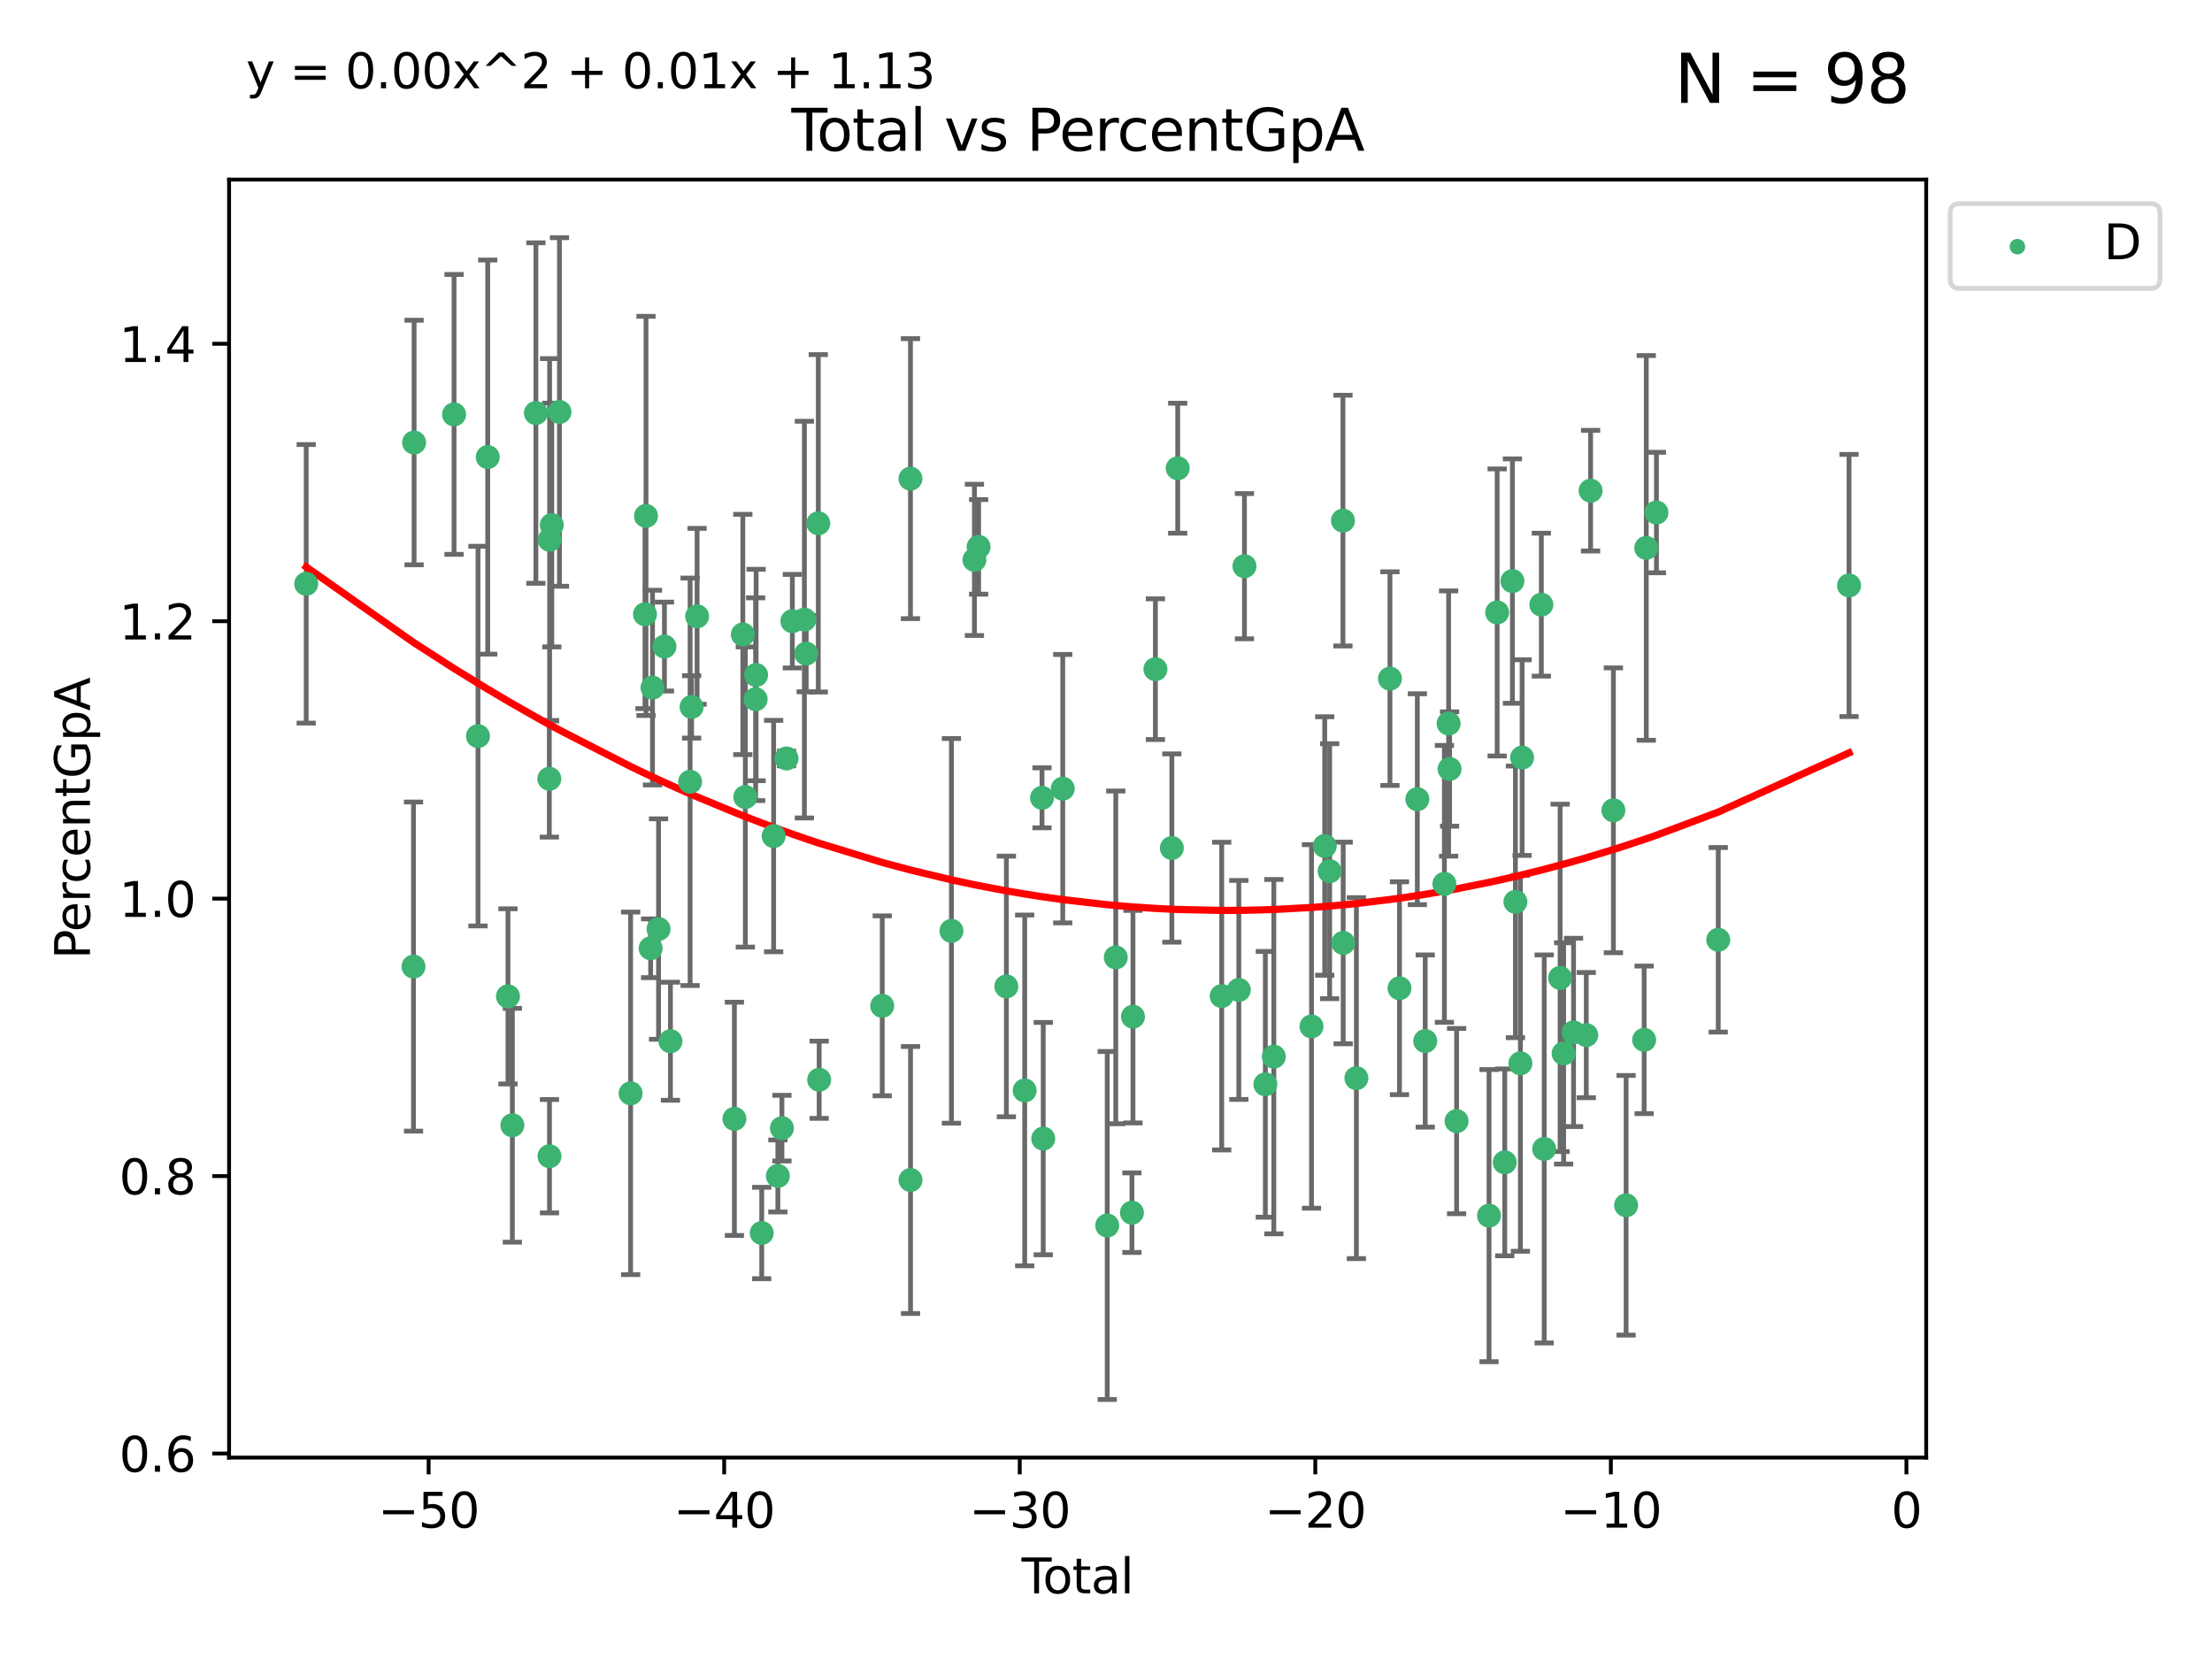 <?xml version="1.0" encoding="utf-8" standalone="no"?>
<!DOCTYPE svg PUBLIC "-//W3C//DTD SVG 1.1//EN"
  "http://www.w3.org/Graphics/SVG/1.1/DTD/svg11.dtd">
<svg xmlns:xlink="http://www.w3.org/1999/xlink" width="460.8pt" height="345.6pt" viewBox="0 0 460.8 345.6" xmlns="http://www.w3.org/2000/svg" version="1.1">
 <defs>
  <style type="text/css">*{stroke-linejoin: round; stroke-linecap: butt}</style>
 </defs>
 <g id="figure_1">
  <g id="patch_1">
   <path d="M 0 345.6 
L 460.8 345.6 
L 460.8 0 
L 0 0 
z
" style="fill: #ffffff"/>
  </g>
  <g id="axes_1">
   <g id="patch_2">
    <path d="M 47.72 303.64 
L 401.26 303.64 
L 401.26 37.411 
L 47.72 37.411 
z
" style="fill: #ffffff"/>
   </g>
   <g id="PathCollection_1">
    <defs>
     <path id="mf8736bb625" d="M 0 1.118 
C 0.297 1.118 0.581 1 0.791 0.791 
C 1 0.581 1.118 0.297 1.118 0 
C 1.118 -0.297 1 -0.581 0.791 -0.791 
C 0.581 -1 0.297 -1.118 0 -1.118 
C -0.297 -1.118 -0.581 -1 -0.791 -0.791 
C -1 -0.581 -1.118 -0.297 -1.118 0 
C -1.118 0.297 -1 0.581 -0.791 0.791 
C -0.581 1 -0.297 1.118 0 1.118 
z
" style="stroke: #3cb371"/>
    </defs>
    <g clip-path="url(#pa953112f89)">
     <use xlink:href="#mf8736bb625" x="63.79" y="121.62" style="fill: #3cb371; stroke: #3cb371"/>
     <use xlink:href="#mf8736bb625" x="86.141" y="201.353" style="fill: #3cb371; stroke: #3cb371"/>
     <use xlink:href="#mf8736bb625" x="86.265" y="92.185" style="fill: #3cb371; stroke: #3cb371"/>
     <use xlink:href="#mf8736bb625" x="94.589" y="86.326" style="fill: #3cb371; stroke: #3cb371"/>
     <use xlink:href="#mf8736bb625" x="99.575" y="153.344" style="fill: #3cb371; stroke: #3cb371"/>
     <use xlink:href="#mf8736bb625" x="101.602" y="95.223" style="fill: #3cb371; stroke: #3cb371"/>
     <use xlink:href="#mf8736bb625" x="105.817" y="207.56" style="fill: #3cb371; stroke: #3cb371"/>
     <use xlink:href="#mf8736bb625" x="106.731" y="234.415" style="fill: #3cb371; stroke: #3cb371"/>
     <use xlink:href="#mf8736bb625" x="111.634" y="86.045" style="fill: #3cb371; stroke: #3cb371"/>
     <use xlink:href="#mf8736bb625" x="114.437" y="162.236" style="fill: #3cb371; stroke: #3cb371"/>
     <use xlink:href="#mf8736bb625" x="114.468" y="240.861" style="fill: #3cb371; stroke: #3cb371"/>
     <use xlink:href="#mf8736bb625" x="114.496" y="112.447" style="fill: #3cb371; stroke: #3cb371"/>
     <use xlink:href="#mf8736bb625" x="114.948" y="109.374" style="fill: #3cb371; stroke: #3cb371"/>
     <use xlink:href="#mf8736bb625" x="116.547" y="85.819" style="fill: #3cb371; stroke: #3cb371"/>
     <use xlink:href="#mf8736bb625" x="131.371" y="227.763" style="fill: #3cb371; stroke: #3cb371"/>
     <use xlink:href="#mf8736bb625" x="134.362" y="127.96" style="fill: #3cb371; stroke: #3cb371"/>
     <use xlink:href="#mf8736bb625" x="134.574" y="107.471" style="fill: #3cb371; stroke: #3cb371"/>
     <use xlink:href="#mf8736bb625" x="135.541" y="197.546" style="fill: #3cb371; stroke: #3cb371"/>
     <use xlink:href="#mf8736bb625" x="135.929" y="143.242" style="fill: #3cb371; stroke: #3cb371"/>
     <use xlink:href="#mf8736bb625" x="137.188" y="193.536" style="fill: #3cb371; stroke: #3cb371"/>
     <use xlink:href="#mf8736bb625" x="138.418" y="134.69" style="fill: #3cb371; stroke: #3cb371"/>
     <use xlink:href="#mf8736bb625" x="139.667" y="216.909" style="fill: #3cb371; stroke: #3cb371"/>
     <use xlink:href="#mf8736bb625" x="143.762" y="162.857" style="fill: #3cb371; stroke: #3cb371"/>
     <use xlink:href="#mf8736bb625" x="144.076" y="147.263" style="fill: #3cb371; stroke: #3cb371"/>
     <use xlink:href="#mf8736bb625" x="145.218" y="128.388" style="fill: #3cb371; stroke: #3cb371"/>
     <use xlink:href="#mf8736bb625" x="152.99" y="233.071" style="fill: #3cb371; stroke: #3cb371"/>
     <use xlink:href="#mf8736bb625" x="154.744" y="132.172" style="fill: #3cb371; stroke: #3cb371"/>
     <use xlink:href="#mf8736bb625" x="155.265" y="166.031" style="fill: #3cb371; stroke: #3cb371"/>
     <use xlink:href="#mf8736bb625" x="157.412" y="145.657" style="fill: #3cb371; stroke: #3cb371"/>
     <use xlink:href="#mf8736bb625" x="157.513" y="140.612" style="fill: #3cb371; stroke: #3cb371"/>
     <use xlink:href="#mf8736bb625" x="158.681" y="256.858" style="fill: #3cb371; stroke: #3cb371"/>
     <use xlink:href="#mf8736bb625" x="161.164" y="174.168" style="fill: #3cb371; stroke: #3cb371"/>
     <use xlink:href="#mf8736bb625" x="162.043" y="244.971" style="fill: #3cb371; stroke: #3cb371"/>
     <use xlink:href="#mf8736bb625" x="162.889" y="235.016" style="fill: #3cb371; stroke: #3cb371"/>
     <use xlink:href="#mf8736bb625" x="163.851" y="158" style="fill: #3cb371; stroke: #3cb371"/>
     <use xlink:href="#mf8736bb625" x="165.057" y="129.401" style="fill: #3cb371; stroke: #3cb371"/>
     <use xlink:href="#mf8736bb625" x="167.57" y="129.076" style="fill: #3cb371; stroke: #3cb371"/>
     <use xlink:href="#mf8736bb625" x="167.947" y="136.155" style="fill: #3cb371; stroke: #3cb371"/>
     <use xlink:href="#mf8736bb625" x="170.465" y="109.015" style="fill: #3cb371; stroke: #3cb371"/>
     <use xlink:href="#mf8736bb625" x="170.648" y="224.933" style="fill: #3cb371; stroke: #3cb371"/>
     <use xlink:href="#mf8736bb625" x="183.784" y="209.533" style="fill: #3cb371; stroke: #3cb371"/>
     <use xlink:href="#mf8736bb625" x="189.667" y="99.709" style="fill: #3cb371; stroke: #3cb371"/>
     <use xlink:href="#mf8736bb625" x="189.682" y="245.814" style="fill: #3cb371; stroke: #3cb371"/>
     <use xlink:href="#mf8736bb625" x="198.198" y="193.917" style="fill: #3cb371; stroke: #3cb371"/>
     <use xlink:href="#mf8736bb625" x="202.991" y="116.633" style="fill: #3cb371; stroke: #3cb371"/>
     <use xlink:href="#mf8736bb625" x="203.864" y="113.926" style="fill: #3cb371; stroke: #3cb371"/>
     <use xlink:href="#mf8736bb625" x="209.645" y="205.494" style="fill: #3cb371; stroke: #3cb371"/>
     <use xlink:href="#mf8736bb625" x="213.461" y="227.159" style="fill: #3cb371; stroke: #3cb371"/>
     <use xlink:href="#mf8736bb625" x="217.071" y="166.197" style="fill: #3cb371; stroke: #3cb371"/>
     <use xlink:href="#mf8736bb625" x="217.325" y="237.192" style="fill: #3cb371; stroke: #3cb371"/>
     <use xlink:href="#mf8736bb625" x="221.391" y="164.294" style="fill: #3cb371; stroke: #3cb371"/>
     <use xlink:href="#mf8736bb625" x="230.654" y="255.292" style="fill: #3cb371; stroke: #3cb371"/>
     <use xlink:href="#mf8736bb625" x="232.437" y="199.44" style="fill: #3cb371; stroke: #3cb371"/>
     <use xlink:href="#mf8736bb625" x="235.802" y="252.622" style="fill: #3cb371; stroke: #3cb371"/>
     <use xlink:href="#mf8736bb625" x="236.018" y="211.792" style="fill: #3cb371; stroke: #3cb371"/>
     <use xlink:href="#mf8736bb625" x="240.694" y="139.403" style="fill: #3cb371; stroke: #3cb371"/>
     <use xlink:href="#mf8736bb625" x="244.117" y="176.656" style="fill: #3cb371; stroke: #3cb371"/>
     <use xlink:href="#mf8736bb625" x="245.338" y="97.539" style="fill: #3cb371; stroke: #3cb371"/>
     <use xlink:href="#mf8736bb625" x="254.503" y="207.503" style="fill: #3cb371; stroke: #3cb371"/>
     <use xlink:href="#mf8736bb625" x="258.067" y="206.223" style="fill: #3cb371; stroke: #3cb371"/>
     <use xlink:href="#mf8736bb625" x="259.241" y="117.947" style="fill: #3cb371; stroke: #3cb371"/>
     <use xlink:href="#mf8736bb625" x="263.595" y="225.885" style="fill: #3cb371; stroke: #3cb371"/>
     <use xlink:href="#mf8736bb625" x="265.361" y="220.118" style="fill: #3cb371; stroke: #3cb371"/>
     <use xlink:href="#mf8736bb625" x="273.211" y="213.821" style="fill: #3cb371; stroke: #3cb371"/>
     <use xlink:href="#mf8736bb625" x="275.966" y="176.235" style="fill: #3cb371; stroke: #3cb371"/>
     <use xlink:href="#mf8736bb625" x="276.991" y="181.486" style="fill: #3cb371; stroke: #3cb371"/>
     <use xlink:href="#mf8736bb625" x="279.762" y="108.451" style="fill: #3cb371; stroke: #3cb371"/>
     <use xlink:href="#mf8736bb625" x="279.81" y="196.434" style="fill: #3cb371; stroke: #3cb371"/>
     <use xlink:href="#mf8736bb625" x="282.56" y="224.593" style="fill: #3cb371; stroke: #3cb371"/>
     <use xlink:href="#mf8736bb625" x="289.553" y="141.367" style="fill: #3cb371; stroke: #3cb371"/>
     <use xlink:href="#mf8736bb625" x="291.537" y="205.863" style="fill: #3cb371; stroke: #3cb371"/>
     <use xlink:href="#mf8736bb625" x="295.258" y="166.487" style="fill: #3cb371; stroke: #3cb371"/>
     <use xlink:href="#mf8736bb625" x="296.902" y="216.865" style="fill: #3cb371; stroke: #3cb371"/>
     <use xlink:href="#mf8736bb625" x="300.895" y="184.124" style="fill: #3cb371; stroke: #3cb371"/>
     <use xlink:href="#mf8736bb625" x="301.776" y="150.725" style="fill: #3cb371; stroke: #3cb371"/>
     <use xlink:href="#mf8736bb625" x="301.976" y="160.196" style="fill: #3cb371; stroke: #3cb371"/>
     <use xlink:href="#mf8736bb625" x="303.436" y="233.546" style="fill: #3cb371; stroke: #3cb371"/>
     <use xlink:href="#mf8736bb625" x="310.195" y="253.24" style="fill: #3cb371; stroke: #3cb371"/>
     <use xlink:href="#mf8736bb625" x="311.886" y="127.581" style="fill: #3cb371; stroke: #3cb371"/>
     <use xlink:href="#mf8736bb625" x="313.469" y="242.139" style="fill: #3cb371; stroke: #3cb371"/>
     <use xlink:href="#mf8736bb625" x="315.068" y="121.048" style="fill: #3cb371; stroke: #3cb371"/>
     <use xlink:href="#mf8736bb625" x="315.69" y="187.869" style="fill: #3cb371; stroke: #3cb371"/>
     <use xlink:href="#mf8736bb625" x="316.727" y="221.512" style="fill: #3cb371; stroke: #3cb371"/>
     <use xlink:href="#mf8736bb625" x="317.082" y="157.818" style="fill: #3cb371; stroke: #3cb371"/>
     <use xlink:href="#mf8736bb625" x="321.089" y="125.963" style="fill: #3cb371; stroke: #3cb371"/>
     <use xlink:href="#mf8736bb625" x="321.682" y="239.343" style="fill: #3cb371; stroke: #3cb371"/>
     <use xlink:href="#mf8736bb625" x="325.002" y="203.712" style="fill: #3cb371; stroke: #3cb371"/>
     <use xlink:href="#mf8736bb625" x="325.732" y="219.447" style="fill: #3cb371; stroke: #3cb371"/>
     <use xlink:href="#mf8736bb625" x="327.799" y="215.07" style="fill: #3cb371; stroke: #3cb371"/>
     <use xlink:href="#mf8736bb625" x="330.449" y="215.63" style="fill: #3cb371; stroke: #3cb371"/>
     <use xlink:href="#mf8736bb625" x="331.351" y="102.219" style="fill: #3cb371; stroke: #3cb371"/>
     <use xlink:href="#mf8736bb625" x="336.1" y="168.803" style="fill: #3cb371; stroke: #3cb371"/>
     <use xlink:href="#mf8736bb625" x="338.746" y="251.084" style="fill: #3cb371; stroke: #3cb371"/>
     <use xlink:href="#mf8736bb625" x="342.504" y="216.616" style="fill: #3cb371; stroke: #3cb371"/>
     <use xlink:href="#mf8736bb625" x="342.947" y="114.136" style="fill: #3cb371; stroke: #3cb371"/>
     <use xlink:href="#mf8736bb625" x="345.065" y="106.769" style="fill: #3cb371; stroke: #3cb371"/>
     <use xlink:href="#mf8736bb625" x="357.943" y="195.777" style="fill: #3cb371; stroke: #3cb371"/>
     <use xlink:href="#mf8736bb625" x="385.19" y="121.965" style="fill: #3cb371; stroke: #3cb371"/>
    </g>
   </g>
   <g id="matplotlib.axis_1">
    <g id="xtick_1">
     <g id="line2d_1">
      <defs>
       <path id="mcc8caeba33" d="M 0 0 
L 0 3.5 
" style="stroke: #000000; stroke-width: 0.8"/>
      </defs>
      <g>
       <use xlink:href="#mcc8caeba33" x="89.288" y="303.64" style="stroke: #000000; stroke-width: 0.8"/>
      </g>
     </g>
     <g id="text_1">
      <!-- −50 -->
      <g transform="translate(78.736 318.238)scale(0.1 -0.1)">
       <defs>
        <path id="DejaVuSans-2212" d="M 678 2272 
L 4684 2272 
L 4684 1741 
L 678 1741 
L 678 2272 
z
" transform="scale(0.016)"/>
        <path id="DejaVuSans-35" d="M 691 4666 
L 3169 4666 
L 3169 4134 
L 1269 4134 
L 1269 2991 
Q 1406 3038 1543 3061 
Q 1681 3084 1819 3084 
Q 2600 3084 3056 2656 
Q 3513 2228 3513 1497 
Q 3513 744 3044 326 
Q 2575 -91 1722 -91 
Q 1428 -91 1123 -41 
Q 819 9 494 109 
L 494 744 
Q 775 591 1075 516 
Q 1375 441 1709 441 
Q 2250 441 2565 725 
Q 2881 1009 2881 1497 
Q 2881 1984 2565 2268 
Q 2250 2553 1709 2553 
Q 1456 2553 1204 2497 
Q 953 2441 691 2322 
L 691 4666 
z
" transform="scale(0.016)"/>
        <path id="DejaVuSans-30" d="M 2034 4250 
Q 1547 4250 1301 3770 
Q 1056 3291 1056 2328 
Q 1056 1369 1301 889 
Q 1547 409 2034 409 
Q 2525 409 2770 889 
Q 3016 1369 3016 2328 
Q 3016 3291 2770 3770 
Q 2525 4250 2034 4250 
z
M 2034 4750 
Q 2819 4750 3233 4129 
Q 3647 3509 3647 2328 
Q 3647 1150 3233 529 
Q 2819 -91 2034 -91 
Q 1250 -91 836 529 
Q 422 1150 422 2328 
Q 422 3509 836 4129 
Q 1250 4750 2034 4750 
z
" transform="scale(0.016)"/>
       </defs>
       <use xlink:href="#DejaVuSans-2212"/>
       <use xlink:href="#DejaVuSans-35" x="83.789"/>
       <use xlink:href="#DejaVuSans-30" x="147.412"/>
      </g>
     </g>
    </g>
    <g id="xtick_2">
     <g id="line2d_2">
      <g>
       <use xlink:href="#mcc8caeba33" x="150.859" y="303.64" style="stroke: #000000; stroke-width: 0.8"/>
      </g>
     </g>
     <g id="text_2">
      <!-- −40 -->
      <g transform="translate(140.306 318.238)scale(0.1 -0.1)">
       <defs>
        <path id="DejaVuSans-34" d="M 2419 4116 
L 825 1625 
L 2419 1625 
L 2419 4116 
z
M 2253 4666 
L 3047 4666 
L 3047 1625 
L 3713 1625 
L 3713 1100 
L 3047 1100 
L 3047 0 
L 2419 0 
L 2419 1100 
L 313 1100 
L 313 1709 
L 2253 4666 
z
" transform="scale(0.016)"/>
       </defs>
       <use xlink:href="#DejaVuSans-2212"/>
       <use xlink:href="#DejaVuSans-34" x="83.789"/>
       <use xlink:href="#DejaVuSans-30" x="147.412"/>
      </g>
     </g>
    </g>
    <g id="xtick_3">
     <g id="line2d_3">
      <g>
       <use xlink:href="#mcc8caeba33" x="212.429" y="303.64" style="stroke: #000000; stroke-width: 0.8"/>
      </g>
     </g>
     <g id="text_3">
      <!-- −30 -->
      <g transform="translate(201.877 318.238)scale(0.1 -0.1)">
       <defs>
        <path id="DejaVuSans-33" d="M 2597 2516 
Q 3050 2419 3304 2112 
Q 3559 1806 3559 1356 
Q 3559 666 3084 287 
Q 2609 -91 1734 -91 
Q 1441 -91 1130 -33 
Q 819 25 488 141 
L 488 750 
Q 750 597 1062 519 
Q 1375 441 1716 441 
Q 2309 441 2620 675 
Q 2931 909 2931 1356 
Q 2931 1769 2642 2001 
Q 2353 2234 1838 2234 
L 1294 2234 
L 1294 2753 
L 1863 2753 
Q 2328 2753 2575 2939 
Q 2822 3125 2822 3475 
Q 2822 3834 2567 4026 
Q 2313 4219 1838 4219 
Q 1578 4219 1281 4162 
Q 984 4106 628 3988 
L 628 4550 
Q 988 4650 1302 4700 
Q 1616 4750 1894 4750 
Q 2613 4750 3031 4423 
Q 3450 4097 3450 3541 
Q 3450 3153 3228 2886 
Q 3006 2619 2597 2516 
z
" transform="scale(0.016)"/>
       </defs>
       <use xlink:href="#DejaVuSans-2212"/>
       <use xlink:href="#DejaVuSans-33" x="83.789"/>
       <use xlink:href="#DejaVuSans-30" x="147.412"/>
      </g>
     </g>
    </g>
    <g id="xtick_4">
     <g id="line2d_4">
      <g>
       <use xlink:href="#mcc8caeba33" x="274" y="303.64" style="stroke: #000000; stroke-width: 0.8"/>
      </g>
     </g>
     <g id="text_4">
      <!-- −20 -->
      <g transform="translate(263.448 318.238)scale(0.1 -0.1)">
       <defs>
        <path id="DejaVuSans-32" d="M 1228 531 
L 3431 531 
L 3431 0 
L 469 0 
L 469 531 
Q 828 903 1448 1529 
Q 2069 2156 2228 2338 
Q 2531 2678 2651 2914 
Q 2772 3150 2772 3378 
Q 2772 3750 2511 3984 
Q 2250 4219 1831 4219 
Q 1534 4219 1204 4116 
Q 875 4013 500 3803 
L 500 4441 
Q 881 4594 1212 4672 
Q 1544 4750 1819 4750 
Q 2544 4750 2975 4387 
Q 3406 4025 3406 3419 
Q 3406 3131 3298 2873 
Q 3191 2616 2906 2266 
Q 2828 2175 2409 1742 
Q 1991 1309 1228 531 
z
" transform="scale(0.016)"/>
       </defs>
       <use xlink:href="#DejaVuSans-2212"/>
       <use xlink:href="#DejaVuSans-32" x="83.789"/>
       <use xlink:href="#DejaVuSans-30" x="147.412"/>
      </g>
     </g>
    </g>
    <g id="xtick_5">
     <g id="line2d_5">
      <g>
       <use xlink:href="#mcc8caeba33" x="335.571" y="303.64" style="stroke: #000000; stroke-width: 0.8"/>
      </g>
     </g>
     <g id="text_5">
      <!-- −10 -->
      <g transform="translate(325.018 318.238)scale(0.1 -0.1)">
       <defs>
        <path id="DejaVuSans-31" d="M 794 531 
L 1825 531 
L 1825 4091 
L 703 3866 
L 703 4441 
L 1819 4666 
L 2450 4666 
L 2450 531 
L 3481 531 
L 3481 0 
L 794 0 
L 794 531 
z
" transform="scale(0.016)"/>
       </defs>
       <use xlink:href="#DejaVuSans-2212"/>
       <use xlink:href="#DejaVuSans-31" x="83.789"/>
       <use xlink:href="#DejaVuSans-30" x="147.412"/>
      </g>
     </g>
    </g>
    <g id="xtick_6">
     <g id="line2d_6">
      <g>
       <use xlink:href="#mcc8caeba33" x="397.141" y="303.64" style="stroke: #000000; stroke-width: 0.8"/>
      </g>
     </g>
     <g id="text_6">
      <!-- 0 -->
      <g transform="translate(393.96 318.238)scale(0.1 -0.1)">
       <use xlink:href="#DejaVuSans-30"/>
      </g>
     </g>
    </g>
    <g id="text_7">
     <!-- Total -->
     <g transform="translate(212.813 331.917)scale(0.1 -0.1)">
      <defs>
       <path id="DejaVuSans-54" d="M -19 4666 
L 3928 4666 
L 3928 4134 
L 2272 4134 
L 2272 0 
L 1638 0 
L 1638 4134 
L -19 4134 
L -19 4666 
z
" transform="scale(0.016)"/>
       <path id="DejaVuSans-6f" d="M 1959 3097 
Q 1497 3097 1228 2736 
Q 959 2375 959 1747 
Q 959 1119 1226 758 
Q 1494 397 1959 397 
Q 2419 397 2687 759 
Q 2956 1122 2956 1747 
Q 2956 2369 2687 2733 
Q 2419 3097 1959 3097 
z
M 1959 3584 
Q 2709 3584 3137 3096 
Q 3566 2609 3566 1747 
Q 3566 888 3137 398 
Q 2709 -91 1959 -91 
Q 1206 -91 779 398 
Q 353 888 353 1747 
Q 353 2609 779 3096 
Q 1206 3584 1959 3584 
z
" transform="scale(0.016)"/>
       <path id="DejaVuSans-74" d="M 1172 4494 
L 1172 3500 
L 2356 3500 
L 2356 3053 
L 1172 3053 
L 1172 1153 
Q 1172 725 1289 603 
Q 1406 481 1766 481 
L 2356 481 
L 2356 0 
L 1766 0 
Q 1100 0 847 248 
Q 594 497 594 1153 
L 594 3053 
L 172 3053 
L 172 3500 
L 594 3500 
L 594 4494 
L 1172 4494 
z
" transform="scale(0.016)"/>
       <path id="DejaVuSans-61" d="M 2194 1759 
Q 1497 1759 1228 1600 
Q 959 1441 959 1056 
Q 959 750 1161 570 
Q 1363 391 1709 391 
Q 2188 391 2477 730 
Q 2766 1069 2766 1631 
L 2766 1759 
L 2194 1759 
z
M 3341 1997 
L 3341 0 
L 2766 0 
L 2766 531 
Q 2569 213 2275 61 
Q 1981 -91 1556 -91 
Q 1019 -91 701 211 
Q 384 513 384 1019 
Q 384 1609 779 1909 
Q 1175 2209 1959 2209 
L 2766 2209 
L 2766 2266 
Q 2766 2663 2505 2880 
Q 2244 3097 1772 3097 
Q 1472 3097 1187 3025 
Q 903 2953 641 2809 
L 641 3341 
Q 956 3463 1253 3523 
Q 1550 3584 1831 3584 
Q 2591 3584 2966 3190 
Q 3341 2797 3341 1997 
z
" transform="scale(0.016)"/>
       <path id="DejaVuSans-6c" d="M 603 4863 
L 1178 4863 
L 1178 0 
L 603 0 
L 603 4863 
z
" transform="scale(0.016)"/>
      </defs>
      <use xlink:href="#DejaVuSans-54"/>
      <use xlink:href="#DejaVuSans-6f" x="44.084"/>
      <use xlink:href="#DejaVuSans-74" x="105.266"/>
      <use xlink:href="#DejaVuSans-61" x="144.475"/>
      <use xlink:href="#DejaVuSans-6c" x="205.754"/>
     </g>
    </g>
   </g>
   <g id="matplotlib.axis_2">
    <g id="ytick_1">
     <g id="line2d_7">
      <defs>
       <path id="m99d7ce97cb" d="M 0 0 
L -3.5 0 
" style="stroke: #000000; stroke-width: 0.8"/>
      </defs>
      <g>
       <use xlink:href="#m99d7ce97cb" x="47.72" y="302.796" style="stroke: #000000; stroke-width: 0.8"/>
      </g>
     </g>
     <g id="text_8">
      <!-- 0.6 -->
      <g transform="translate(24.817 306.595)scale(0.1 -0.1)">
       <defs>
        <path id="DejaVuSans-2e" d="M 684 794 
L 1344 794 
L 1344 0 
L 684 0 
L 684 794 
z
" transform="scale(0.016)"/>
        <path id="DejaVuSans-36" d="M 2113 2584 
Q 1688 2584 1439 2293 
Q 1191 2003 1191 1497 
Q 1191 994 1439 701 
Q 1688 409 2113 409 
Q 2538 409 2786 701 
Q 3034 994 3034 1497 
Q 3034 2003 2786 2293 
Q 2538 2584 2113 2584 
z
M 3366 4563 
L 3366 3988 
Q 3128 4100 2886 4159 
Q 2644 4219 2406 4219 
Q 1781 4219 1451 3797 
Q 1122 3375 1075 2522 
Q 1259 2794 1537 2939 
Q 1816 3084 2150 3084 
Q 2853 3084 3261 2657 
Q 3669 2231 3669 1497 
Q 3669 778 3244 343 
Q 2819 -91 2113 -91 
Q 1303 -91 875 529 
Q 447 1150 447 2328 
Q 447 3434 972 4092 
Q 1497 4750 2381 4750 
Q 2619 4750 2861 4703 
Q 3103 4656 3366 4563 
z
" transform="scale(0.016)"/>
       </defs>
       <use xlink:href="#DejaVuSans-30"/>
       <use xlink:href="#DejaVuSans-2e" x="63.623"/>
       <use xlink:href="#DejaVuSans-36" x="95.41"/>
      </g>
     </g>
    </g>
    <g id="ytick_2">
     <g id="line2d_8">
      <g>
       <use xlink:href="#m99d7ce97cb" x="47.72" y="245.001" style="stroke: #000000; stroke-width: 0.8"/>
      </g>
     </g>
     <g id="text_9">
      <!-- 0.8 -->
      <g transform="translate(24.817 248.8)scale(0.1 -0.1)">
       <defs>
        <path id="DejaVuSans-38" d="M 2034 2216 
Q 1584 2216 1326 1975 
Q 1069 1734 1069 1313 
Q 1069 891 1326 650 
Q 1584 409 2034 409 
Q 2484 409 2743 651 
Q 3003 894 3003 1313 
Q 3003 1734 2745 1975 
Q 2488 2216 2034 2216 
z
M 1403 2484 
Q 997 2584 770 2862 
Q 544 3141 544 3541 
Q 544 4100 942 4425 
Q 1341 4750 2034 4750 
Q 2731 4750 3128 4425 
Q 3525 4100 3525 3541 
Q 3525 3141 3298 2862 
Q 3072 2584 2669 2484 
Q 3125 2378 3379 2068 
Q 3634 1759 3634 1313 
Q 3634 634 3220 271 
Q 2806 -91 2034 -91 
Q 1263 -91 848 271 
Q 434 634 434 1313 
Q 434 1759 690 2068 
Q 947 2378 1403 2484 
z
M 1172 3481 
Q 1172 3119 1398 2916 
Q 1625 2713 2034 2713 
Q 2441 2713 2670 2916 
Q 2900 3119 2900 3481 
Q 2900 3844 2670 4047 
Q 2441 4250 2034 4250 
Q 1625 4250 1398 4047 
Q 1172 3844 1172 3481 
z
" transform="scale(0.016)"/>
       </defs>
       <use xlink:href="#DejaVuSans-30"/>
       <use xlink:href="#DejaVuSans-2e" x="63.623"/>
       <use xlink:href="#DejaVuSans-38" x="95.41"/>
      </g>
     </g>
    </g>
    <g id="ytick_3">
     <g id="line2d_9">
      <g>
       <use xlink:href="#m99d7ce97cb" x="47.72" y="187.206" style="stroke: #000000; stroke-width: 0.8"/>
      </g>
     </g>
     <g id="text_10">
      <!-- 1.0 -->
      <g transform="translate(24.817 191.005)scale(0.1 -0.1)">
       <use xlink:href="#DejaVuSans-31"/>
       <use xlink:href="#DejaVuSans-2e" x="63.623"/>
       <use xlink:href="#DejaVuSans-30" x="95.41"/>
      </g>
     </g>
    </g>
    <g id="ytick_4">
     <g id="line2d_10">
      <g>
       <use xlink:href="#m99d7ce97cb" x="47.72" y="129.41" style="stroke: #000000; stroke-width: 0.8"/>
      </g>
     </g>
     <g id="text_11">
      <!-- 1.2 -->
      <g transform="translate(24.817 133.21)scale(0.1 -0.1)">
       <use xlink:href="#DejaVuSans-31"/>
       <use xlink:href="#DejaVuSans-2e" x="63.623"/>
       <use xlink:href="#DejaVuSans-32" x="95.41"/>
      </g>
     </g>
    </g>
    <g id="ytick_5">
     <g id="line2d_11">
      <g>
       <use xlink:href="#m99d7ce97cb" x="47.72" y="71.615" style="stroke: #000000; stroke-width: 0.8"/>
      </g>
     </g>
     <g id="text_12">
      <!-- 1.4 -->
      <g transform="translate(24.817 75.415)scale(0.1 -0.1)">
       <use xlink:href="#DejaVuSans-31"/>
       <use xlink:href="#DejaVuSans-2e" x="63.623"/>
       <use xlink:href="#DejaVuSans-34" x="95.41"/>
      </g>
     </g>
    </g>
    <g id="text_13">
     <!-- PercentGpA -->
     <g transform="translate(18.737 199.802)rotate(-90)scale(0.1 -0.1)">
      <defs>
       <path id="DejaVuSans-50" d="M 1259 4147 
L 1259 2394 
L 2053 2394 
Q 2494 2394 2734 2622 
Q 2975 2850 2975 3272 
Q 2975 3691 2734 3919 
Q 2494 4147 2053 4147 
L 1259 4147 
z
M 628 4666 
L 2053 4666 
Q 2838 4666 3239 4311 
Q 3641 3956 3641 3272 
Q 3641 2581 3239 2228 
Q 2838 1875 2053 1875 
L 1259 1875 
L 1259 0 
L 628 0 
L 628 4666 
z
" transform="scale(0.016)"/>
       <path id="DejaVuSans-65" d="M 3597 1894 
L 3597 1613 
L 953 1613 
Q 991 1019 1311 708 
Q 1631 397 2203 397 
Q 2534 397 2845 478 
Q 3156 559 3463 722 
L 3463 178 
Q 3153 47 2828 -22 
Q 2503 -91 2169 -91 
Q 1331 -91 842 396 
Q 353 884 353 1716 
Q 353 2575 817 3079 
Q 1281 3584 2069 3584 
Q 2775 3584 3186 3129 
Q 3597 2675 3597 1894 
z
M 3022 2063 
Q 3016 2534 2758 2815 
Q 2500 3097 2075 3097 
Q 1594 3097 1305 2825 
Q 1016 2553 972 2059 
L 3022 2063 
z
" transform="scale(0.016)"/>
       <path id="DejaVuSans-72" d="M 2631 2963 
Q 2534 3019 2420 3045 
Q 2306 3072 2169 3072 
Q 1681 3072 1420 2755 
Q 1159 2438 1159 1844 
L 1159 0 
L 581 0 
L 581 3500 
L 1159 3500 
L 1159 2956 
Q 1341 3275 1631 3429 
Q 1922 3584 2338 3584 
Q 2397 3584 2469 3576 
Q 2541 3569 2628 3553 
L 2631 2963 
z
" transform="scale(0.016)"/>
       <path id="DejaVuSans-63" d="M 3122 3366 
L 3122 2828 
Q 2878 2963 2633 3030 
Q 2388 3097 2138 3097 
Q 1578 3097 1268 2742 
Q 959 2388 959 1747 
Q 959 1106 1268 751 
Q 1578 397 2138 397 
Q 2388 397 2633 464 
Q 2878 531 3122 666 
L 3122 134 
Q 2881 22 2623 -34 
Q 2366 -91 2075 -91 
Q 1284 -91 818 406 
Q 353 903 353 1747 
Q 353 2603 823 3093 
Q 1294 3584 2113 3584 
Q 2378 3584 2631 3529 
Q 2884 3475 3122 3366 
z
" transform="scale(0.016)"/>
       <path id="DejaVuSans-6e" d="M 3513 2113 
L 3513 0 
L 2938 0 
L 2938 2094 
Q 2938 2591 2744 2837 
Q 2550 3084 2163 3084 
Q 1697 3084 1428 2787 
Q 1159 2491 1159 1978 
L 1159 0 
L 581 0 
L 581 3500 
L 1159 3500 
L 1159 2956 
Q 1366 3272 1645 3428 
Q 1925 3584 2291 3584 
Q 2894 3584 3203 3211 
Q 3513 2838 3513 2113 
z
" transform="scale(0.016)"/>
       <path id="DejaVuSans-47" d="M 3809 666 
L 3809 1919 
L 2778 1919 
L 2778 2438 
L 4434 2438 
L 4434 434 
Q 4069 175 3628 42 
Q 3188 -91 2688 -91 
Q 1594 -91 976 548 
Q 359 1188 359 2328 
Q 359 3472 976 4111 
Q 1594 4750 2688 4750 
Q 3144 4750 3555 4637 
Q 3966 4525 4313 4306 
L 4313 3634 
Q 3963 3931 3569 4081 
Q 3175 4231 2741 4231 
Q 1884 4231 1454 3753 
Q 1025 3275 1025 2328 
Q 1025 1384 1454 906 
Q 1884 428 2741 428 
Q 3075 428 3337 486 
Q 3600 544 3809 666 
z
" transform="scale(0.016)"/>
       <path id="DejaVuSans-70" d="M 1159 525 
L 1159 -1331 
L 581 -1331 
L 581 3500 
L 1159 3500 
L 1159 2969 
Q 1341 3281 1617 3432 
Q 1894 3584 2278 3584 
Q 2916 3584 3314 3078 
Q 3713 2572 3713 1747 
Q 3713 922 3314 415 
Q 2916 -91 2278 -91 
Q 1894 -91 1617 61 
Q 1341 213 1159 525 
z
M 3116 1747 
Q 3116 2381 2855 2742 
Q 2594 3103 2138 3103 
Q 1681 3103 1420 2742 
Q 1159 2381 1159 1747 
Q 1159 1113 1420 752 
Q 1681 391 2138 391 
Q 2594 391 2855 752 
Q 3116 1113 3116 1747 
z
" transform="scale(0.016)"/>
       <path id="DejaVuSans-41" d="M 2188 4044 
L 1331 1722 
L 3047 1722 
L 2188 4044 
z
M 1831 4666 
L 2547 4666 
L 4325 0 
L 3669 0 
L 3244 1197 
L 1141 1197 
L 716 0 
L 50 0 
L 1831 4666 
z
" transform="scale(0.016)"/>
      </defs>
      <use xlink:href="#DejaVuSans-50"/>
      <use xlink:href="#DejaVuSans-65" x="56.678"/>
      <use xlink:href="#DejaVuSans-72" x="118.201"/>
      <use xlink:href="#DejaVuSans-63" x="157.064"/>
      <use xlink:href="#DejaVuSans-65" x="212.045"/>
      <use xlink:href="#DejaVuSans-6e" x="273.568"/>
      <use xlink:href="#DejaVuSans-74" x="336.947"/>
      <use xlink:href="#DejaVuSans-47" x="376.156"/>
      <use xlink:href="#DejaVuSans-70" x="453.646"/>
      <use xlink:href="#DejaVuSans-41" x="517.123"/>
     </g>
    </g>
   </g>
   <g id="LineCollection_1">
    <path d="M 63.79 150.632 
L 63.79 92.608 
" clip-path="url(#pa953112f89)" style="fill: none; stroke: #696969"/>
    <path d="M 86.141 235.63 
L 86.141 167.076 
" clip-path="url(#pa953112f89)" style="fill: none; stroke: #696969"/>
    <path d="M 86.265 117.657 
L 86.265 66.713 
" clip-path="url(#pa953112f89)" style="fill: none; stroke: #696969"/>
    <path d="M 94.589 115.476 
L 94.589 57.176 
" clip-path="url(#pa953112f89)" style="fill: none; stroke: #696969"/>
    <path d="M 99.575 192.887 
L 99.575 113.801 
" clip-path="url(#pa953112f89)" style="fill: none; stroke: #696969"/>
    <path d="M 101.602 136.269 
L 101.602 54.176 
" clip-path="url(#pa953112f89)" style="fill: none; stroke: #696969"/>
    <path d="M 105.817 225.806 
L 105.817 189.314 
" clip-path="url(#pa953112f89)" style="fill: none; stroke: #696969"/>
    <path d="M 106.731 258.77 
L 106.731 210.059 
" clip-path="url(#pa953112f89)" style="fill: none; stroke: #696969"/>
    <path d="M 111.634 121.508 
L 111.634 50.583 
" clip-path="url(#pa953112f89)" style="fill: none; stroke: #696969"/>
    <path d="M 114.437 174.386 
L 114.437 150.087 
" clip-path="url(#pa953112f89)" style="fill: none; stroke: #696969"/>
    <path d="M 114.468 252.668 
L 114.468 229.053 
" clip-path="url(#pa953112f89)" style="fill: none; stroke: #696969"/>
    <path d="M 114.496 150.188 
L 114.496 74.706 
" clip-path="url(#pa953112f89)" style="fill: none; stroke: #696969"/>
    <path d="M 114.948 134.763 
L 114.948 83.984 
" clip-path="url(#pa953112f89)" style="fill: none; stroke: #696969"/>
    <path d="M 116.547 122.125 
L 116.547 49.513 
" clip-path="url(#pa953112f89)" style="fill: none; stroke: #696969"/>
    <path d="M 131.371 265.525 
L 131.371 190 
" clip-path="url(#pa953112f89)" style="fill: none; stroke: #696969"/>
    <path d="M 134.362 147.607 
L 134.362 108.314 
" clip-path="url(#pa953112f89)" style="fill: none; stroke: #696969"/>
    <path d="M 134.574 149.047 
L 134.574 65.895 
" clip-path="url(#pa953112f89)" style="fill: none; stroke: #696969"/>
    <path d="M 135.541 203.663 
L 135.541 191.43 
" clip-path="url(#pa953112f89)" style="fill: none; stroke: #696969"/>
    <path d="M 135.929 163.526 
L 135.929 122.958 
" clip-path="url(#pa953112f89)" style="fill: none; stroke: #696969"/>
    <path d="M 137.188 216.496 
L 137.188 170.575 
" clip-path="url(#pa953112f89)" style="fill: none; stroke: #696969"/>
    <path d="M 138.418 143.953 
L 138.418 125.427 
" clip-path="url(#pa953112f89)" style="fill: none; stroke: #696969"/>
    <path d="M 139.667 229.205 
L 139.667 204.614 
" clip-path="url(#pa953112f89)" style="fill: none; stroke: #696969"/>
    <path d="M 143.762 205.302 
L 143.762 120.413 
" clip-path="url(#pa953112f89)" style="fill: none; stroke: #696969"/>
    <path d="M 144.076 153.761 
L 144.076 140.766 
" clip-path="url(#pa953112f89)" style="fill: none; stroke: #696969"/>
    <path d="M 145.218 146.709 
L 145.218 110.067 
" clip-path="url(#pa953112f89)" style="fill: none; stroke: #696969"/>
    <path d="M 152.99 257.364 
L 152.99 208.778 
" clip-path="url(#pa953112f89)" style="fill: none; stroke: #696969"/>
    <path d="M 154.744 157.196 
L 154.744 107.148 
" clip-path="url(#pa953112f89)" style="fill: none; stroke: #696969"/>
    <path d="M 155.265 197.292 
L 155.265 134.771 
" clip-path="url(#pa953112f89)" style="fill: none; stroke: #696969"/>
    <path d="M 157.412 166.777 
L 157.412 124.538 
" clip-path="url(#pa953112f89)" style="fill: none; stroke: #696969"/>
    <path d="M 157.513 162.636 
L 157.513 118.588 
" clip-path="url(#pa953112f89)" style="fill: none; stroke: #696969"/>
    <path d="M 158.681 266.379 
L 158.681 247.336 
" clip-path="url(#pa953112f89)" style="fill: none; stroke: #696969"/>
    <path d="M 161.164 198.273 
L 161.164 150.062 
" clip-path="url(#pa953112f89)" style="fill: none; stroke: #696969"/>
    <path d="M 162.043 252.473 
L 162.043 237.47 
" clip-path="url(#pa953112f89)" style="fill: none; stroke: #696969"/>
    <path d="M 162.889 241.854 
L 162.889 228.177 
" clip-path="url(#pa953112f89)" style="fill: none; stroke: #696969"/>
    <path d="M 163.851 159.521 
L 163.851 156.479 
" clip-path="url(#pa953112f89)" style="fill: none; stroke: #696969"/>
    <path d="M 165.057 139.14 
L 165.057 119.662 
" clip-path="url(#pa953112f89)" style="fill: none; stroke: #696969"/>
    <path d="M 167.57 170.396 
L 167.57 87.756 
" clip-path="url(#pa953112f89)" style="fill: none; stroke: #696969"/>
    <path d="M 167.947 144.106 
L 167.947 128.203 
" clip-path="url(#pa953112f89)" style="fill: none; stroke: #696969"/>
    <path d="M 170.465 144.164 
L 170.465 73.866 
" clip-path="url(#pa953112f89)" style="fill: none; stroke: #696969"/>
    <path d="M 170.648 232.976 
L 170.648 216.891 
" clip-path="url(#pa953112f89)" style="fill: none; stroke: #696969"/>
    <path d="M 183.784 228.275 
L 183.784 190.792 
" clip-path="url(#pa953112f89)" style="fill: none; stroke: #696969"/>
    <path d="M 189.667 128.873 
L 189.667 70.545 
" clip-path="url(#pa953112f89)" style="fill: none; stroke: #696969"/>
    <path d="M 189.682 273.621 
L 189.682 218.007 
" clip-path="url(#pa953112f89)" style="fill: none; stroke: #696969"/>
    <path d="M 198.198 233.983 
L 198.198 153.852 
" clip-path="url(#pa953112f89)" style="fill: none; stroke: #696969"/>
    <path d="M 202.991 132.385 
L 202.991 100.882 
" clip-path="url(#pa953112f89)" style="fill: none; stroke: #696969"/>
    <path d="M 203.864 123.779 
L 203.864 104.073 
" clip-path="url(#pa953112f89)" style="fill: none; stroke: #696969"/>
    <path d="M 209.645 232.64 
L 209.645 178.349 
" clip-path="url(#pa953112f89)" style="fill: none; stroke: #696969"/>
    <path d="M 213.461 263.697 
L 213.461 190.621 
" clip-path="url(#pa953112f89)" style="fill: none; stroke: #696969"/>
    <path d="M 217.071 172.44 
L 217.071 159.954 
" clip-path="url(#pa953112f89)" style="fill: none; stroke: #696969"/>
    <path d="M 217.325 261.391 
L 217.325 212.993 
" clip-path="url(#pa953112f89)" style="fill: none; stroke: #696969"/>
    <path d="M 221.391 192.253 
L 221.391 136.335 
" clip-path="url(#pa953112f89)" style="fill: none; stroke: #696969"/>
    <path d="M 230.654 291.539 
L 230.654 219.046 
" clip-path="url(#pa953112f89)" style="fill: none; stroke: #696969"/>
    <path d="M 232.437 234.099 
L 232.437 164.782 
" clip-path="url(#pa953112f89)" style="fill: none; stroke: #696969"/>
    <path d="M 235.802 260.91 
L 235.802 244.333 
" clip-path="url(#pa953112f89)" style="fill: none; stroke: #696969"/>
    <path d="M 236.018 233.925 
L 236.018 189.659 
" clip-path="url(#pa953112f89)" style="fill: none; stroke: #696969"/>
    <path d="M 240.694 154.065 
L 240.694 124.741 
" clip-path="url(#pa953112f89)" style="fill: none; stroke: #696969"/>
    <path d="M 244.117 196.27 
L 244.117 157.043 
" clip-path="url(#pa953112f89)" style="fill: none; stroke: #696969"/>
    <path d="M 245.338 111.078 
L 245.338 83.999 
" clip-path="url(#pa953112f89)" style="fill: none; stroke: #696969"/>
    <path d="M 254.503 239.556 
L 254.503 175.45 
" clip-path="url(#pa953112f89)" style="fill: none; stroke: #696969"/>
    <path d="M 258.067 229.029 
L 258.067 183.418 
" clip-path="url(#pa953112f89)" style="fill: none; stroke: #696969"/>
    <path d="M 259.241 133.071 
L 259.241 102.822 
" clip-path="url(#pa953112f89)" style="fill: none; stroke: #696969"/>
    <path d="M 263.595 253.564 
L 263.595 198.206 
" clip-path="url(#pa953112f89)" style="fill: none; stroke: #696969"/>
    <path d="M 265.361 257.029 
L 265.361 183.207 
" clip-path="url(#pa953112f89)" style="fill: none; stroke: #696969"/>
    <path d="M 273.211 251.69 
L 273.211 175.952 
" clip-path="url(#pa953112f89)" style="fill: none; stroke: #696969"/>
    <path d="M 275.966 203.159 
L 275.966 149.311 
" clip-path="url(#pa953112f89)" style="fill: none; stroke: #696969"/>
    <path d="M 276.991 208.044 
L 276.991 154.928 
" clip-path="url(#pa953112f89)" style="fill: none; stroke: #696969"/>
    <path d="M 279.762 134.566 
L 279.762 82.336 
" clip-path="url(#pa953112f89)" style="fill: none; stroke: #696969"/>
    <path d="M 279.81 217.434 
L 279.81 175.434 
" clip-path="url(#pa953112f89)" style="fill: none; stroke: #696969"/>
    <path d="M 282.56 262.19 
L 282.56 186.996 
" clip-path="url(#pa953112f89)" style="fill: none; stroke: #696969"/>
    <path d="M 289.553 163.623 
L 289.553 119.111 
" clip-path="url(#pa953112f89)" style="fill: none; stroke: #696969"/>
    <path d="M 291.537 228.032 
L 291.537 183.695 
" clip-path="url(#pa953112f89)" style="fill: none; stroke: #696969"/>
    <path d="M 295.258 188.455 
L 295.258 144.519 
" clip-path="url(#pa953112f89)" style="fill: none; stroke: #696969"/>
    <path d="M 296.902 234.799 
L 296.902 198.931 
" clip-path="url(#pa953112f89)" style="fill: none; stroke: #696969"/>
    <path d="M 300.895 212.964 
L 300.895 155.284 
" clip-path="url(#pa953112f89)" style="fill: none; stroke: #696969"/>
    <path d="M 301.776 178.353 
L 301.776 123.098 
" clip-path="url(#pa953112f89)" style="fill: none; stroke: #696969"/>
    <path d="M 301.976 172.111 
L 301.976 148.282 
" clip-path="url(#pa953112f89)" style="fill: none; stroke: #696969"/>
    <path d="M 303.436 252.845 
L 303.436 214.246 
" clip-path="url(#pa953112f89)" style="fill: none; stroke: #696969"/>
    <path d="M 310.195 283.667 
L 310.195 222.813 
" clip-path="url(#pa953112f89)" style="fill: none; stroke: #696969"/>
    <path d="M 311.886 157.48 
L 311.886 97.682 
" clip-path="url(#pa953112f89)" style="fill: none; stroke: #696969"/>
    <path d="M 313.469 261.602 
L 313.469 222.676 
" clip-path="url(#pa953112f89)" style="fill: none; stroke: #696969"/>
    <path d="M 315.068 146.502 
L 315.068 95.593 
" clip-path="url(#pa953112f89)" style="fill: none; stroke: #696969"/>
    <path d="M 315.69 216.162 
L 315.69 159.576 
" clip-path="url(#pa953112f89)" style="fill: none; stroke: #696969"/>
    <path d="M 316.727 260.661 
L 316.727 182.364 
" clip-path="url(#pa953112f89)" style="fill: none; stroke: #696969"/>
    <path d="M 317.082 178.193 
L 317.082 137.443 
" clip-path="url(#pa953112f89)" style="fill: none; stroke: #696969"/>
    <path d="M 321.089 140.848 
L 321.089 111.079 
" clip-path="url(#pa953112f89)" style="fill: none; stroke: #696969"/>
    <path d="M 321.682 279.759 
L 321.682 198.928 
" clip-path="url(#pa953112f89)" style="fill: none; stroke: #696969"/>
    <path d="M 325.002 239.895 
L 325.002 167.528 
" clip-path="url(#pa953112f89)" style="fill: none; stroke: #696969"/>
    <path d="M 325.732 242.496 
L 325.732 196.397 
" clip-path="url(#pa953112f89)" style="fill: none; stroke: #696969"/>
    <path d="M 327.799 234.683 
L 327.799 195.458 
" clip-path="url(#pa953112f89)" style="fill: none; stroke: #696969"/>
    <path d="M 330.449 228.669 
L 330.449 202.591 
" clip-path="url(#pa953112f89)" style="fill: none; stroke: #696969"/>
    <path d="M 331.351 114.784 
L 331.351 89.653 
" clip-path="url(#pa953112f89)" style="fill: none; stroke: #696969"/>
    <path d="M 336.1 198.472 
L 336.1 139.133 
" clip-path="url(#pa953112f89)" style="fill: none; stroke: #696969"/>
    <path d="M 338.746 278.126 
L 338.746 224.042 
" clip-path="url(#pa953112f89)" style="fill: none; stroke: #696969"/>
    <path d="M 342.504 231.986 
L 342.504 201.247 
" clip-path="url(#pa953112f89)" style="fill: none; stroke: #696969"/>
    <path d="M 342.947 154.207 
L 342.947 74.066 
" clip-path="url(#pa953112f89)" style="fill: none; stroke: #696969"/>
    <path d="M 345.065 119.322 
L 345.065 94.216 
" clip-path="url(#pa953112f89)" style="fill: none; stroke: #696969"/>
    <path d="M 357.943 215.001 
L 357.943 176.554 
" clip-path="url(#pa953112f89)" style="fill: none; stroke: #696969"/>
    <path d="M 385.19 149.267 
L 385.19 94.663 
" clip-path="url(#pa953112f89)" style="fill: none; stroke: #696969"/>
   </g>
   <g id="line2d_12">
    <defs>
     <path id="mdbaae0a601" d="M 2 0 
L -2 -0 
" style="stroke: #696969"/>
    </defs>
    <g clip-path="url(#pa953112f89)">
     <use xlink:href="#mdbaae0a601" x="63.79" y="150.632" style="fill: #696969; stroke: #696969"/>
     <use xlink:href="#mdbaae0a601" x="86.141" y="235.63" style="fill: #696969; stroke: #696969"/>
     <use xlink:href="#mdbaae0a601" x="86.265" y="117.657" style="fill: #696969; stroke: #696969"/>
     <use xlink:href="#mdbaae0a601" x="94.589" y="115.476" style="fill: #696969; stroke: #696969"/>
     <use xlink:href="#mdbaae0a601" x="99.575" y="192.887" style="fill: #696969; stroke: #696969"/>
     <use xlink:href="#mdbaae0a601" x="101.602" y="136.269" style="fill: #696969; stroke: #696969"/>
     <use xlink:href="#mdbaae0a601" x="105.817" y="225.806" style="fill: #696969; stroke: #696969"/>
     <use xlink:href="#mdbaae0a601" x="106.731" y="258.77" style="fill: #696969; stroke: #696969"/>
     <use xlink:href="#mdbaae0a601" x="111.634" y="121.508" style="fill: #696969; stroke: #696969"/>
     <use xlink:href="#mdbaae0a601" x="114.437" y="174.386" style="fill: #696969; stroke: #696969"/>
     <use xlink:href="#mdbaae0a601" x="114.468" y="252.668" style="fill: #696969; stroke: #696969"/>
     <use xlink:href="#mdbaae0a601" x="114.496" y="150.188" style="fill: #696969; stroke: #696969"/>
     <use xlink:href="#mdbaae0a601" x="114.948" y="134.763" style="fill: #696969; stroke: #696969"/>
     <use xlink:href="#mdbaae0a601" x="116.547" y="122.125" style="fill: #696969; stroke: #696969"/>
     <use xlink:href="#mdbaae0a601" x="131.371" y="265.525" style="fill: #696969; stroke: #696969"/>
     <use xlink:href="#mdbaae0a601" x="134.362" y="147.607" style="fill: #696969; stroke: #696969"/>
     <use xlink:href="#mdbaae0a601" x="134.574" y="149.047" style="fill: #696969; stroke: #696969"/>
     <use xlink:href="#mdbaae0a601" x="135.541" y="203.663" style="fill: #696969; stroke: #696969"/>
     <use xlink:href="#mdbaae0a601" x="135.929" y="163.526" style="fill: #696969; stroke: #696969"/>
     <use xlink:href="#mdbaae0a601" x="137.188" y="216.496" style="fill: #696969; stroke: #696969"/>
     <use xlink:href="#mdbaae0a601" x="138.418" y="143.953" style="fill: #696969; stroke: #696969"/>
     <use xlink:href="#mdbaae0a601" x="139.667" y="229.205" style="fill: #696969; stroke: #696969"/>
     <use xlink:href="#mdbaae0a601" x="143.762" y="205.302" style="fill: #696969; stroke: #696969"/>
     <use xlink:href="#mdbaae0a601" x="144.076" y="153.761" style="fill: #696969; stroke: #696969"/>
     <use xlink:href="#mdbaae0a601" x="145.218" y="146.709" style="fill: #696969; stroke: #696969"/>
     <use xlink:href="#mdbaae0a601" x="152.99" y="257.364" style="fill: #696969; stroke: #696969"/>
     <use xlink:href="#mdbaae0a601" x="154.744" y="157.196" style="fill: #696969; stroke: #696969"/>
     <use xlink:href="#mdbaae0a601" x="155.265" y="197.292" style="fill: #696969; stroke: #696969"/>
     <use xlink:href="#mdbaae0a601" x="157.412" y="166.777" style="fill: #696969; stroke: #696969"/>
     <use xlink:href="#mdbaae0a601" x="157.513" y="162.636" style="fill: #696969; stroke: #696969"/>
     <use xlink:href="#mdbaae0a601" x="158.681" y="266.379" style="fill: #696969; stroke: #696969"/>
     <use xlink:href="#mdbaae0a601" x="161.164" y="198.273" style="fill: #696969; stroke: #696969"/>
     <use xlink:href="#mdbaae0a601" x="162.043" y="252.473" style="fill: #696969; stroke: #696969"/>
     <use xlink:href="#mdbaae0a601" x="162.889" y="241.854" style="fill: #696969; stroke: #696969"/>
     <use xlink:href="#mdbaae0a601" x="163.851" y="159.521" style="fill: #696969; stroke: #696969"/>
     <use xlink:href="#mdbaae0a601" x="165.057" y="139.14" style="fill: #696969; stroke: #696969"/>
     <use xlink:href="#mdbaae0a601" x="167.57" y="170.396" style="fill: #696969; stroke: #696969"/>
     <use xlink:href="#mdbaae0a601" x="167.947" y="144.106" style="fill: #696969; stroke: #696969"/>
     <use xlink:href="#mdbaae0a601" x="170.465" y="144.164" style="fill: #696969; stroke: #696969"/>
     <use xlink:href="#mdbaae0a601" x="170.648" y="232.976" style="fill: #696969; stroke: #696969"/>
     <use xlink:href="#mdbaae0a601" x="183.784" y="228.275" style="fill: #696969; stroke: #696969"/>
     <use xlink:href="#mdbaae0a601" x="189.667" y="128.873" style="fill: #696969; stroke: #696969"/>
     <use xlink:href="#mdbaae0a601" x="189.682" y="273.621" style="fill: #696969; stroke: #696969"/>
     <use xlink:href="#mdbaae0a601" x="198.198" y="233.983" style="fill: #696969; stroke: #696969"/>
     <use xlink:href="#mdbaae0a601" x="202.991" y="132.385" style="fill: #696969; stroke: #696969"/>
     <use xlink:href="#mdbaae0a601" x="203.864" y="123.779" style="fill: #696969; stroke: #696969"/>
     <use xlink:href="#mdbaae0a601" x="209.645" y="232.64" style="fill: #696969; stroke: #696969"/>
     <use xlink:href="#mdbaae0a601" x="213.461" y="263.697" style="fill: #696969; stroke: #696969"/>
     <use xlink:href="#mdbaae0a601" x="217.071" y="172.44" style="fill: #696969; stroke: #696969"/>
     <use xlink:href="#mdbaae0a601" x="217.325" y="261.391" style="fill: #696969; stroke: #696969"/>
     <use xlink:href="#mdbaae0a601" x="221.391" y="192.253" style="fill: #696969; stroke: #696969"/>
     <use xlink:href="#mdbaae0a601" x="230.654" y="291.539" style="fill: #696969; stroke: #696969"/>
     <use xlink:href="#mdbaae0a601" x="232.437" y="234.099" style="fill: #696969; stroke: #696969"/>
     <use xlink:href="#mdbaae0a601" x="235.802" y="260.91" style="fill: #696969; stroke: #696969"/>
     <use xlink:href="#mdbaae0a601" x="236.018" y="233.925" style="fill: #696969; stroke: #696969"/>
     <use xlink:href="#mdbaae0a601" x="240.694" y="154.065" style="fill: #696969; stroke: #696969"/>
     <use xlink:href="#mdbaae0a601" x="244.117" y="196.27" style="fill: #696969; stroke: #696969"/>
     <use xlink:href="#mdbaae0a601" x="245.338" y="111.078" style="fill: #696969; stroke: #696969"/>
     <use xlink:href="#mdbaae0a601" x="254.503" y="239.556" style="fill: #696969; stroke: #696969"/>
     <use xlink:href="#mdbaae0a601" x="258.067" y="229.029" style="fill: #696969; stroke: #696969"/>
     <use xlink:href="#mdbaae0a601" x="259.241" y="133.071" style="fill: #696969; stroke: #696969"/>
     <use xlink:href="#mdbaae0a601" x="263.595" y="253.564" style="fill: #696969; stroke: #696969"/>
     <use xlink:href="#mdbaae0a601" x="265.361" y="257.029" style="fill: #696969; stroke: #696969"/>
     <use xlink:href="#mdbaae0a601" x="273.211" y="251.69" style="fill: #696969; stroke: #696969"/>
     <use xlink:href="#mdbaae0a601" x="275.966" y="203.159" style="fill: #696969; stroke: #696969"/>
     <use xlink:href="#mdbaae0a601" x="276.991" y="208.044" style="fill: #696969; stroke: #696969"/>
     <use xlink:href="#mdbaae0a601" x="279.762" y="134.566" style="fill: #696969; stroke: #696969"/>
     <use xlink:href="#mdbaae0a601" x="279.81" y="217.434" style="fill: #696969; stroke: #696969"/>
     <use xlink:href="#mdbaae0a601" x="282.56" y="262.19" style="fill: #696969; stroke: #696969"/>
     <use xlink:href="#mdbaae0a601" x="289.553" y="163.623" style="fill: #696969; stroke: #696969"/>
     <use xlink:href="#mdbaae0a601" x="291.537" y="228.032" style="fill: #696969; stroke: #696969"/>
     <use xlink:href="#mdbaae0a601" x="295.258" y="188.455" style="fill: #696969; stroke: #696969"/>
     <use xlink:href="#mdbaae0a601" x="296.902" y="234.799" style="fill: #696969; stroke: #696969"/>
     <use xlink:href="#mdbaae0a601" x="300.895" y="212.964" style="fill: #696969; stroke: #696969"/>
     <use xlink:href="#mdbaae0a601" x="301.776" y="178.353" style="fill: #696969; stroke: #696969"/>
     <use xlink:href="#mdbaae0a601" x="301.976" y="172.111" style="fill: #696969; stroke: #696969"/>
     <use xlink:href="#mdbaae0a601" x="303.436" y="252.845" style="fill: #696969; stroke: #696969"/>
     <use xlink:href="#mdbaae0a601" x="310.195" y="283.667" style="fill: #696969; stroke: #696969"/>
     <use xlink:href="#mdbaae0a601" x="311.886" y="157.48" style="fill: #696969; stroke: #696969"/>
     <use xlink:href="#mdbaae0a601" x="313.469" y="261.602" style="fill: #696969; stroke: #696969"/>
     <use xlink:href="#mdbaae0a601" x="315.068" y="146.502" style="fill: #696969; stroke: #696969"/>
     <use xlink:href="#mdbaae0a601" x="315.69" y="216.162" style="fill: #696969; stroke: #696969"/>
     <use xlink:href="#mdbaae0a601" x="316.727" y="260.661" style="fill: #696969; stroke: #696969"/>
     <use xlink:href="#mdbaae0a601" x="317.082" y="178.193" style="fill: #696969; stroke: #696969"/>
     <use xlink:href="#mdbaae0a601" x="321.089" y="140.848" style="fill: #696969; stroke: #696969"/>
     <use xlink:href="#mdbaae0a601" x="321.682" y="279.759" style="fill: #696969; stroke: #696969"/>
     <use xlink:href="#mdbaae0a601" x="325.002" y="239.895" style="fill: #696969; stroke: #696969"/>
     <use xlink:href="#mdbaae0a601" x="325.732" y="242.496" style="fill: #696969; stroke: #696969"/>
     <use xlink:href="#mdbaae0a601" x="327.799" y="234.683" style="fill: #696969; stroke: #696969"/>
     <use xlink:href="#mdbaae0a601" x="330.449" y="228.669" style="fill: #696969; stroke: #696969"/>
     <use xlink:href="#mdbaae0a601" x="331.351" y="114.784" style="fill: #696969; stroke: #696969"/>
     <use xlink:href="#mdbaae0a601" x="336.1" y="198.472" style="fill: #696969; stroke: #696969"/>
     <use xlink:href="#mdbaae0a601" x="338.746" y="278.126" style="fill: #696969; stroke: #696969"/>
     <use xlink:href="#mdbaae0a601" x="342.504" y="231.986" style="fill: #696969; stroke: #696969"/>
     <use xlink:href="#mdbaae0a601" x="342.947" y="154.207" style="fill: #696969; stroke: #696969"/>
     <use xlink:href="#mdbaae0a601" x="345.065" y="119.322" style="fill: #696969; stroke: #696969"/>
     <use xlink:href="#mdbaae0a601" x="357.943" y="215.001" style="fill: #696969; stroke: #696969"/>
     <use xlink:href="#mdbaae0a601" x="385.19" y="149.267" style="fill: #696969; stroke: #696969"/>
    </g>
   </g>
   <g id="line2d_13">
    <g clip-path="url(#pa953112f89)">
     <use xlink:href="#mdbaae0a601" x="63.79" y="92.608" style="fill: #696969; stroke: #696969"/>
     <use xlink:href="#mdbaae0a601" x="86.141" y="167.076" style="fill: #696969; stroke: #696969"/>
     <use xlink:href="#mdbaae0a601" x="86.265" y="66.713" style="fill: #696969; stroke: #696969"/>
     <use xlink:href="#mdbaae0a601" x="94.589" y="57.176" style="fill: #696969; stroke: #696969"/>
     <use xlink:href="#mdbaae0a601" x="99.575" y="113.801" style="fill: #696969; stroke: #696969"/>
     <use xlink:href="#mdbaae0a601" x="101.602" y="54.176" style="fill: #696969; stroke: #696969"/>
     <use xlink:href="#mdbaae0a601" x="105.817" y="189.314" style="fill: #696969; stroke: #696969"/>
     <use xlink:href="#mdbaae0a601" x="106.731" y="210.059" style="fill: #696969; stroke: #696969"/>
     <use xlink:href="#mdbaae0a601" x="111.634" y="50.583" style="fill: #696969; stroke: #696969"/>
     <use xlink:href="#mdbaae0a601" x="114.437" y="150.087" style="fill: #696969; stroke: #696969"/>
     <use xlink:href="#mdbaae0a601" x="114.468" y="229.053" style="fill: #696969; stroke: #696969"/>
     <use xlink:href="#mdbaae0a601" x="114.496" y="74.706" style="fill: #696969; stroke: #696969"/>
     <use xlink:href="#mdbaae0a601" x="114.948" y="83.984" style="fill: #696969; stroke: #696969"/>
     <use xlink:href="#mdbaae0a601" x="116.547" y="49.513" style="fill: #696969; stroke: #696969"/>
     <use xlink:href="#mdbaae0a601" x="131.371" y="190" style="fill: #696969; stroke: #696969"/>
     <use xlink:href="#mdbaae0a601" x="134.362" y="108.314" style="fill: #696969; stroke: #696969"/>
     <use xlink:href="#mdbaae0a601" x="134.574" y="65.895" style="fill: #696969; stroke: #696969"/>
     <use xlink:href="#mdbaae0a601" x="135.541" y="191.43" style="fill: #696969; stroke: #696969"/>
     <use xlink:href="#mdbaae0a601" x="135.929" y="122.958" style="fill: #696969; stroke: #696969"/>
     <use xlink:href="#mdbaae0a601" x="137.188" y="170.575" style="fill: #696969; stroke: #696969"/>
     <use xlink:href="#mdbaae0a601" x="138.418" y="125.427" style="fill: #696969; stroke: #696969"/>
     <use xlink:href="#mdbaae0a601" x="139.667" y="204.614" style="fill: #696969; stroke: #696969"/>
     <use xlink:href="#mdbaae0a601" x="143.762" y="120.413" style="fill: #696969; stroke: #696969"/>
     <use xlink:href="#mdbaae0a601" x="144.076" y="140.766" style="fill: #696969; stroke: #696969"/>
     <use xlink:href="#mdbaae0a601" x="145.218" y="110.067" style="fill: #696969; stroke: #696969"/>
     <use xlink:href="#mdbaae0a601" x="152.99" y="208.778" style="fill: #696969; stroke: #696969"/>
     <use xlink:href="#mdbaae0a601" x="154.744" y="107.148" style="fill: #696969; stroke: #696969"/>
     <use xlink:href="#mdbaae0a601" x="155.265" y="134.771" style="fill: #696969; stroke: #696969"/>
     <use xlink:href="#mdbaae0a601" x="157.412" y="124.538" style="fill: #696969; stroke: #696969"/>
     <use xlink:href="#mdbaae0a601" x="157.513" y="118.588" style="fill: #696969; stroke: #696969"/>
     <use xlink:href="#mdbaae0a601" x="158.681" y="247.336" style="fill: #696969; stroke: #696969"/>
     <use xlink:href="#mdbaae0a601" x="161.164" y="150.062" style="fill: #696969; stroke: #696969"/>
     <use xlink:href="#mdbaae0a601" x="162.043" y="237.47" style="fill: #696969; stroke: #696969"/>
     <use xlink:href="#mdbaae0a601" x="162.889" y="228.177" style="fill: #696969; stroke: #696969"/>
     <use xlink:href="#mdbaae0a601" x="163.851" y="156.479" style="fill: #696969; stroke: #696969"/>
     <use xlink:href="#mdbaae0a601" x="165.057" y="119.662" style="fill: #696969; stroke: #696969"/>
     <use xlink:href="#mdbaae0a601" x="167.57" y="87.756" style="fill: #696969; stroke: #696969"/>
     <use xlink:href="#mdbaae0a601" x="167.947" y="128.203" style="fill: #696969; stroke: #696969"/>
     <use xlink:href="#mdbaae0a601" x="170.465" y="73.866" style="fill: #696969; stroke: #696969"/>
     <use xlink:href="#mdbaae0a601" x="170.648" y="216.891" style="fill: #696969; stroke: #696969"/>
     <use xlink:href="#mdbaae0a601" x="183.784" y="190.792" style="fill: #696969; stroke: #696969"/>
     <use xlink:href="#mdbaae0a601" x="189.667" y="70.545" style="fill: #696969; stroke: #696969"/>
     <use xlink:href="#mdbaae0a601" x="189.682" y="218.007" style="fill: #696969; stroke: #696969"/>
     <use xlink:href="#mdbaae0a601" x="198.198" y="153.852" style="fill: #696969; stroke: #696969"/>
     <use xlink:href="#mdbaae0a601" x="202.991" y="100.882" style="fill: #696969; stroke: #696969"/>
     <use xlink:href="#mdbaae0a601" x="203.864" y="104.073" style="fill: #696969; stroke: #696969"/>
     <use xlink:href="#mdbaae0a601" x="209.645" y="178.349" style="fill: #696969; stroke: #696969"/>
     <use xlink:href="#mdbaae0a601" x="213.461" y="190.621" style="fill: #696969; stroke: #696969"/>
     <use xlink:href="#mdbaae0a601" x="217.071" y="159.954" style="fill: #696969; stroke: #696969"/>
     <use xlink:href="#mdbaae0a601" x="217.325" y="212.993" style="fill: #696969; stroke: #696969"/>
     <use xlink:href="#mdbaae0a601" x="221.391" y="136.335" style="fill: #696969; stroke: #696969"/>
     <use xlink:href="#mdbaae0a601" x="230.654" y="219.046" style="fill: #696969; stroke: #696969"/>
     <use xlink:href="#mdbaae0a601" x="232.437" y="164.782" style="fill: #696969; stroke: #696969"/>
     <use xlink:href="#mdbaae0a601" x="235.802" y="244.333" style="fill: #696969; stroke: #696969"/>
     <use xlink:href="#mdbaae0a601" x="236.018" y="189.659" style="fill: #696969; stroke: #696969"/>
     <use xlink:href="#mdbaae0a601" x="240.694" y="124.741" style="fill: #696969; stroke: #696969"/>
     <use xlink:href="#mdbaae0a601" x="244.117" y="157.043" style="fill: #696969; stroke: #696969"/>
     <use xlink:href="#mdbaae0a601" x="245.338" y="83.999" style="fill: #696969; stroke: #696969"/>
     <use xlink:href="#mdbaae0a601" x="254.503" y="175.45" style="fill: #696969; stroke: #696969"/>
     <use xlink:href="#mdbaae0a601" x="258.067" y="183.418" style="fill: #696969; stroke: #696969"/>
     <use xlink:href="#mdbaae0a601" x="259.241" y="102.822" style="fill: #696969; stroke: #696969"/>
     <use xlink:href="#mdbaae0a601" x="263.595" y="198.206" style="fill: #696969; stroke: #696969"/>
     <use xlink:href="#mdbaae0a601" x="265.361" y="183.207" style="fill: #696969; stroke: #696969"/>
     <use xlink:href="#mdbaae0a601" x="273.211" y="175.952" style="fill: #696969; stroke: #696969"/>
     <use xlink:href="#mdbaae0a601" x="275.966" y="149.311" style="fill: #696969; stroke: #696969"/>
     <use xlink:href="#mdbaae0a601" x="276.991" y="154.928" style="fill: #696969; stroke: #696969"/>
     <use xlink:href="#mdbaae0a601" x="279.762" y="82.336" style="fill: #696969; stroke: #696969"/>
     <use xlink:href="#mdbaae0a601" x="279.81" y="175.434" style="fill: #696969; stroke: #696969"/>
     <use xlink:href="#mdbaae0a601" x="282.56" y="186.996" style="fill: #696969; stroke: #696969"/>
     <use xlink:href="#mdbaae0a601" x="289.553" y="119.111" style="fill: #696969; stroke: #696969"/>
     <use xlink:href="#mdbaae0a601" x="291.537" y="183.695" style="fill: #696969; stroke: #696969"/>
     <use xlink:href="#mdbaae0a601" x="295.258" y="144.519" style="fill: #696969; stroke: #696969"/>
     <use xlink:href="#mdbaae0a601" x="296.902" y="198.931" style="fill: #696969; stroke: #696969"/>
     <use xlink:href="#mdbaae0a601" x="300.895" y="155.284" style="fill: #696969; stroke: #696969"/>
     <use xlink:href="#mdbaae0a601" x="301.776" y="123.098" style="fill: #696969; stroke: #696969"/>
     <use xlink:href="#mdbaae0a601" x="301.976" y="148.282" style="fill: #696969; stroke: #696969"/>
     <use xlink:href="#mdbaae0a601" x="303.436" y="214.246" style="fill: #696969; stroke: #696969"/>
     <use xlink:href="#mdbaae0a601" x="310.195" y="222.813" style="fill: #696969; stroke: #696969"/>
     <use xlink:href="#mdbaae0a601" x="311.886" y="97.682" style="fill: #696969; stroke: #696969"/>
     <use xlink:href="#mdbaae0a601" x="313.469" y="222.676" style="fill: #696969; stroke: #696969"/>
     <use xlink:href="#mdbaae0a601" x="315.068" y="95.593" style="fill: #696969; stroke: #696969"/>
     <use xlink:href="#mdbaae0a601" x="315.69" y="159.576" style="fill: #696969; stroke: #696969"/>
     <use xlink:href="#mdbaae0a601" x="316.727" y="182.364" style="fill: #696969; stroke: #696969"/>
     <use xlink:href="#mdbaae0a601" x="317.082" y="137.443" style="fill: #696969; stroke: #696969"/>
     <use xlink:href="#mdbaae0a601" x="321.089" y="111.079" style="fill: #696969; stroke: #696969"/>
     <use xlink:href="#mdbaae0a601" x="321.682" y="198.928" style="fill: #696969; stroke: #696969"/>
     <use xlink:href="#mdbaae0a601" x="325.002" y="167.528" style="fill: #696969; stroke: #696969"/>
     <use xlink:href="#mdbaae0a601" x="325.732" y="196.397" style="fill: #696969; stroke: #696969"/>
     <use xlink:href="#mdbaae0a601" x="327.799" y="195.458" style="fill: #696969; stroke: #696969"/>
     <use xlink:href="#mdbaae0a601" x="330.449" y="202.591" style="fill: #696969; stroke: #696969"/>
     <use xlink:href="#mdbaae0a601" x="331.351" y="89.653" style="fill: #696969; stroke: #696969"/>
     <use xlink:href="#mdbaae0a601" x="336.1" y="139.133" style="fill: #696969; stroke: #696969"/>
     <use xlink:href="#mdbaae0a601" x="338.746" y="224.042" style="fill: #696969; stroke: #696969"/>
     <use xlink:href="#mdbaae0a601" x="342.504" y="201.247" style="fill: #696969; stroke: #696969"/>
     <use xlink:href="#mdbaae0a601" x="342.947" y="74.066" style="fill: #696969; stroke: #696969"/>
     <use xlink:href="#mdbaae0a601" x="345.065" y="94.216" style="fill: #696969; stroke: #696969"/>
     <use xlink:href="#mdbaae0a601" x="357.943" y="176.554" style="fill: #696969; stroke: #696969"/>
     <use xlink:href="#mdbaae0a601" x="385.19" y="94.663" style="fill: #696969; stroke: #696969"/>
    </g>
   </g>
   <g id="line2d_14">
    <path d="M 63.79 118.111 
L 86.141 133.829 
L 86.265 133.911 
L 94.589 139.264 
L 99.575 142.34 
L 101.602 143.563 
L 105.817 146.055 
L 106.731 146.586 
L 111.634 149.38 
L 114.437 150.935 
L 114.468 150.953 
L 114.496 150.968 
L 114.948 151.216 
L 116.547 152.086 
L 131.371 159.68 
L 134.362 161.109 
L 134.574 161.209 
L 135.541 161.662 
L 135.929 161.843 
L 137.188 162.426 
L 138.418 162.99 
L 139.667 163.557 
L 143.762 165.371 
L 144.076 165.508 
L 145.218 166.001 
L 152.99 169.22 
L 154.744 169.914 
L 155.265 170.118 
L 157.412 170.947 
L 157.513 170.986 
L 158.681 171.429 
L 161.164 172.353 
L 162.043 172.674 
L 162.889 172.981 
L 163.851 173.326 
L 165.057 173.753 
L 167.57 174.625 
L 167.947 174.754 
L 170.465 175.6 
L 170.648 175.661 
L 183.784 179.664 
L 189.667 181.238 
L 189.682 181.242 
L 198.198 183.282 
L 202.991 184.306 
L 203.864 184.483 
L 209.645 185.579 
L 213.461 186.231 
L 217.071 186.795 
L 217.325 186.833 
L 221.391 187.404 
L 230.654 188.465 
L 232.437 188.631 
L 235.802 188.91 
L 236.018 188.926 
L 240.694 189.237 
L 244.117 189.41 
L 245.338 189.461 
L 254.503 189.657 
L 258.067 189.644 
L 259.241 189.63 
L 263.595 189.527 
L 265.361 189.465 
L 273.211 189.04 
L 275.966 188.834 
L 276.991 188.75 
L 279.762 188.502 
L 279.81 188.497 
L 282.56 188.221 
L 289.553 187.385 
L 291.537 187.113 
L 295.258 186.562 
L 296.902 186.302 
L 300.895 185.624 
L 301.776 185.467 
L 301.976 185.43 
L 303.436 185.161 
L 310.195 183.807 
L 311.886 183.44 
L 313.469 183.087 
L 315.068 182.72 
L 315.69 182.574 
L 316.727 182.329 
L 317.082 182.244 
L 321.089 181.249 
L 321.682 181.097 
L 325.002 180.217 
L 325.732 180.018 
L 327.799 179.443 
L 330.449 178.682 
L 331.351 178.416 
L 336.1 176.966 
L 338.746 176.12 
L 342.504 174.872 
L 342.947 174.722 
L 345.065 173.99 
L 357.943 169.166 
L 385.19 156.83 
" clip-path="url(#pa953112f89)" style="fill: none; stroke: #ff0000; stroke-width: 1.5; stroke-linecap: square"/>
   </g>
   <g id="line2d_15">
    <defs>
     <path id="mb2375d04f9" d="M 0 2 
C 0.53 2 1.039 1.789 1.414 1.414 
C 1.789 1.039 2 0.53 2 0 
C 2 -0.53 1.789 -1.039 1.414 -1.414 
C 1.039 -1.789 0.53 -2 0 -2 
C -0.53 -2 -1.039 -1.789 -1.414 -1.414 
C -1.789 -1.039 -2 -0.53 -2 0 
C -2 0.53 -1.789 1.039 -1.414 1.414 
C -1.039 1.789 -0.53 2 0 2 
z
" style="stroke: #3cb371"/>
    </defs>
    <g clip-path="url(#pa953112f89)">
     <use xlink:href="#mb2375d04f9" x="63.79" y="121.62" style="fill: #3cb371; stroke: #3cb371"/>
     <use xlink:href="#mb2375d04f9" x="86.141" y="201.353" style="fill: #3cb371; stroke: #3cb371"/>
     <use xlink:href="#mb2375d04f9" x="86.265" y="92.185" style="fill: #3cb371; stroke: #3cb371"/>
     <use xlink:href="#mb2375d04f9" x="94.589" y="86.326" style="fill: #3cb371; stroke: #3cb371"/>
     <use xlink:href="#mb2375d04f9" x="99.575" y="153.344" style="fill: #3cb371; stroke: #3cb371"/>
     <use xlink:href="#mb2375d04f9" x="101.602" y="95.223" style="fill: #3cb371; stroke: #3cb371"/>
     <use xlink:href="#mb2375d04f9" x="105.817" y="207.56" style="fill: #3cb371; stroke: #3cb371"/>
     <use xlink:href="#mb2375d04f9" x="106.731" y="234.415" style="fill: #3cb371; stroke: #3cb371"/>
     <use xlink:href="#mb2375d04f9" x="111.634" y="86.045" style="fill: #3cb371; stroke: #3cb371"/>
     <use xlink:href="#mb2375d04f9" x="114.437" y="162.236" style="fill: #3cb371; stroke: #3cb371"/>
     <use xlink:href="#mb2375d04f9" x="114.468" y="240.861" style="fill: #3cb371; stroke: #3cb371"/>
     <use xlink:href="#mb2375d04f9" x="114.496" y="112.447" style="fill: #3cb371; stroke: #3cb371"/>
     <use xlink:href="#mb2375d04f9" x="114.948" y="109.374" style="fill: #3cb371; stroke: #3cb371"/>
     <use xlink:href="#mb2375d04f9" x="116.547" y="85.819" style="fill: #3cb371; stroke: #3cb371"/>
     <use xlink:href="#mb2375d04f9" x="131.371" y="227.763" style="fill: #3cb371; stroke: #3cb371"/>
     <use xlink:href="#mb2375d04f9" x="134.362" y="127.96" style="fill: #3cb371; stroke: #3cb371"/>
     <use xlink:href="#mb2375d04f9" x="134.574" y="107.471" style="fill: #3cb371; stroke: #3cb371"/>
     <use xlink:href="#mb2375d04f9" x="135.541" y="197.546" style="fill: #3cb371; stroke: #3cb371"/>
     <use xlink:href="#mb2375d04f9" x="135.929" y="143.242" style="fill: #3cb371; stroke: #3cb371"/>
     <use xlink:href="#mb2375d04f9" x="137.188" y="193.536" style="fill: #3cb371; stroke: #3cb371"/>
     <use xlink:href="#mb2375d04f9" x="138.418" y="134.69" style="fill: #3cb371; stroke: #3cb371"/>
     <use xlink:href="#mb2375d04f9" x="139.667" y="216.909" style="fill: #3cb371; stroke: #3cb371"/>
     <use xlink:href="#mb2375d04f9" x="143.762" y="162.857" style="fill: #3cb371; stroke: #3cb371"/>
     <use xlink:href="#mb2375d04f9" x="144.076" y="147.263" style="fill: #3cb371; stroke: #3cb371"/>
     <use xlink:href="#mb2375d04f9" x="145.218" y="128.388" style="fill: #3cb371; stroke: #3cb371"/>
     <use xlink:href="#mb2375d04f9" x="152.99" y="233.071" style="fill: #3cb371; stroke: #3cb371"/>
     <use xlink:href="#mb2375d04f9" x="154.744" y="132.172" style="fill: #3cb371; stroke: #3cb371"/>
     <use xlink:href="#mb2375d04f9" x="155.265" y="166.031" style="fill: #3cb371; stroke: #3cb371"/>
     <use xlink:href="#mb2375d04f9" x="157.412" y="145.657" style="fill: #3cb371; stroke: #3cb371"/>
     <use xlink:href="#mb2375d04f9" x="157.513" y="140.612" style="fill: #3cb371; stroke: #3cb371"/>
     <use xlink:href="#mb2375d04f9" x="158.681" y="256.858" style="fill: #3cb371; stroke: #3cb371"/>
     <use xlink:href="#mb2375d04f9" x="161.164" y="174.168" style="fill: #3cb371; stroke: #3cb371"/>
     <use xlink:href="#mb2375d04f9" x="162.043" y="244.971" style="fill: #3cb371; stroke: #3cb371"/>
     <use xlink:href="#mb2375d04f9" x="162.889" y="235.016" style="fill: #3cb371; stroke: #3cb371"/>
     <use xlink:href="#mb2375d04f9" x="163.851" y="158" style="fill: #3cb371; stroke: #3cb371"/>
     <use xlink:href="#mb2375d04f9" x="165.057" y="129.401" style="fill: #3cb371; stroke: #3cb371"/>
     <use xlink:href="#mb2375d04f9" x="167.57" y="129.076" style="fill: #3cb371; stroke: #3cb371"/>
     <use xlink:href="#mb2375d04f9" x="167.947" y="136.155" style="fill: #3cb371; stroke: #3cb371"/>
     <use xlink:href="#mb2375d04f9" x="170.465" y="109.015" style="fill: #3cb371; stroke: #3cb371"/>
     <use xlink:href="#mb2375d04f9" x="170.648" y="224.933" style="fill: #3cb371; stroke: #3cb371"/>
     <use xlink:href="#mb2375d04f9" x="183.784" y="209.533" style="fill: #3cb371; stroke: #3cb371"/>
     <use xlink:href="#mb2375d04f9" x="189.667" y="99.709" style="fill: #3cb371; stroke: #3cb371"/>
     <use xlink:href="#mb2375d04f9" x="189.682" y="245.814" style="fill: #3cb371; stroke: #3cb371"/>
     <use xlink:href="#mb2375d04f9" x="198.198" y="193.917" style="fill: #3cb371; stroke: #3cb371"/>
     <use xlink:href="#mb2375d04f9" x="202.991" y="116.633" style="fill: #3cb371; stroke: #3cb371"/>
     <use xlink:href="#mb2375d04f9" x="203.864" y="113.926" style="fill: #3cb371; stroke: #3cb371"/>
     <use xlink:href="#mb2375d04f9" x="209.645" y="205.494" style="fill: #3cb371; stroke: #3cb371"/>
     <use xlink:href="#mb2375d04f9" x="213.461" y="227.159" style="fill: #3cb371; stroke: #3cb371"/>
     <use xlink:href="#mb2375d04f9" x="217.071" y="166.197" style="fill: #3cb371; stroke: #3cb371"/>
     <use xlink:href="#mb2375d04f9" x="217.325" y="237.192" style="fill: #3cb371; stroke: #3cb371"/>
     <use xlink:href="#mb2375d04f9" x="221.391" y="164.294" style="fill: #3cb371; stroke: #3cb371"/>
     <use xlink:href="#mb2375d04f9" x="230.654" y="255.292" style="fill: #3cb371; stroke: #3cb371"/>
     <use xlink:href="#mb2375d04f9" x="232.437" y="199.44" style="fill: #3cb371; stroke: #3cb371"/>
     <use xlink:href="#mb2375d04f9" x="235.802" y="252.622" style="fill: #3cb371; stroke: #3cb371"/>
     <use xlink:href="#mb2375d04f9" x="236.018" y="211.792" style="fill: #3cb371; stroke: #3cb371"/>
     <use xlink:href="#mb2375d04f9" x="240.694" y="139.403" style="fill: #3cb371; stroke: #3cb371"/>
     <use xlink:href="#mb2375d04f9" x="244.117" y="176.656" style="fill: #3cb371; stroke: #3cb371"/>
     <use xlink:href="#mb2375d04f9" x="245.338" y="97.539" style="fill: #3cb371; stroke: #3cb371"/>
     <use xlink:href="#mb2375d04f9" x="254.503" y="207.503" style="fill: #3cb371; stroke: #3cb371"/>
     <use xlink:href="#mb2375d04f9" x="258.067" y="206.223" style="fill: #3cb371; stroke: #3cb371"/>
     <use xlink:href="#mb2375d04f9" x="259.241" y="117.947" style="fill: #3cb371; stroke: #3cb371"/>
     <use xlink:href="#mb2375d04f9" x="263.595" y="225.885" style="fill: #3cb371; stroke: #3cb371"/>
     <use xlink:href="#mb2375d04f9" x="265.361" y="220.118" style="fill: #3cb371; stroke: #3cb371"/>
     <use xlink:href="#mb2375d04f9" x="273.211" y="213.821" style="fill: #3cb371; stroke: #3cb371"/>
     <use xlink:href="#mb2375d04f9" x="275.966" y="176.235" style="fill: #3cb371; stroke: #3cb371"/>
     <use xlink:href="#mb2375d04f9" x="276.991" y="181.486" style="fill: #3cb371; stroke: #3cb371"/>
     <use xlink:href="#mb2375d04f9" x="279.762" y="108.451" style="fill: #3cb371; stroke: #3cb371"/>
     <use xlink:href="#mb2375d04f9" x="279.81" y="196.434" style="fill: #3cb371; stroke: #3cb371"/>
     <use xlink:href="#mb2375d04f9" x="282.56" y="224.593" style="fill: #3cb371; stroke: #3cb371"/>
     <use xlink:href="#mb2375d04f9" x="289.553" y="141.367" style="fill: #3cb371; stroke: #3cb371"/>
     <use xlink:href="#mb2375d04f9" x="291.537" y="205.863" style="fill: #3cb371; stroke: #3cb371"/>
     <use xlink:href="#mb2375d04f9" x="295.258" y="166.487" style="fill: #3cb371; stroke: #3cb371"/>
     <use xlink:href="#mb2375d04f9" x="296.902" y="216.865" style="fill: #3cb371; stroke: #3cb371"/>
     <use xlink:href="#mb2375d04f9" x="300.895" y="184.124" style="fill: #3cb371; stroke: #3cb371"/>
     <use xlink:href="#mb2375d04f9" x="301.776" y="150.725" style="fill: #3cb371; stroke: #3cb371"/>
     <use xlink:href="#mb2375d04f9" x="301.976" y="160.196" style="fill: #3cb371; stroke: #3cb371"/>
     <use xlink:href="#mb2375d04f9" x="303.436" y="233.546" style="fill: #3cb371; stroke: #3cb371"/>
     <use xlink:href="#mb2375d04f9" x="310.195" y="253.24" style="fill: #3cb371; stroke: #3cb371"/>
     <use xlink:href="#mb2375d04f9" x="311.886" y="127.581" style="fill: #3cb371; stroke: #3cb371"/>
     <use xlink:href="#mb2375d04f9" x="313.469" y="242.139" style="fill: #3cb371; stroke: #3cb371"/>
     <use xlink:href="#mb2375d04f9" x="315.068" y="121.048" style="fill: #3cb371; stroke: #3cb371"/>
     <use xlink:href="#mb2375d04f9" x="315.69" y="187.869" style="fill: #3cb371; stroke: #3cb371"/>
     <use xlink:href="#mb2375d04f9" x="316.727" y="221.512" style="fill: #3cb371; stroke: #3cb371"/>
     <use xlink:href="#mb2375d04f9" x="317.082" y="157.818" style="fill: #3cb371; stroke: #3cb371"/>
     <use xlink:href="#mb2375d04f9" x="321.089" y="125.963" style="fill: #3cb371; stroke: #3cb371"/>
     <use xlink:href="#mb2375d04f9" x="321.682" y="239.343" style="fill: #3cb371; stroke: #3cb371"/>
     <use xlink:href="#mb2375d04f9" x="325.002" y="203.712" style="fill: #3cb371; stroke: #3cb371"/>
     <use xlink:href="#mb2375d04f9" x="325.732" y="219.447" style="fill: #3cb371; stroke: #3cb371"/>
     <use xlink:href="#mb2375d04f9" x="327.799" y="215.07" style="fill: #3cb371; stroke: #3cb371"/>
     <use xlink:href="#mb2375d04f9" x="330.449" y="215.63" style="fill: #3cb371; stroke: #3cb371"/>
     <use xlink:href="#mb2375d04f9" x="331.351" y="102.219" style="fill: #3cb371; stroke: #3cb371"/>
     <use xlink:href="#mb2375d04f9" x="336.1" y="168.803" style="fill: #3cb371; stroke: #3cb371"/>
     <use xlink:href="#mb2375d04f9" x="338.746" y="251.084" style="fill: #3cb371; stroke: #3cb371"/>
     <use xlink:href="#mb2375d04f9" x="342.504" y="216.616" style="fill: #3cb371; stroke: #3cb371"/>
     <use xlink:href="#mb2375d04f9" x="342.947" y="114.136" style="fill: #3cb371; stroke: #3cb371"/>
     <use xlink:href="#mb2375d04f9" x="345.065" y="106.769" style="fill: #3cb371; stroke: #3cb371"/>
     <use xlink:href="#mb2375d04f9" x="357.943" y="195.777" style="fill: #3cb371; stroke: #3cb371"/>
     <use xlink:href="#mb2375d04f9" x="385.19" y="121.965" style="fill: #3cb371; stroke: #3cb371"/>
    </g>
   </g>
   <g id="patch_3">
    <path d="M 47.72 303.64 
L 47.72 37.411 
" style="fill: none; stroke: #000000; stroke-width: 0.8; stroke-linejoin: miter; stroke-linecap: square"/>
   </g>
   <g id="patch_4">
    <path d="M 401.26 303.64 
L 401.26 37.411 
" style="fill: none; stroke: #000000; stroke-width: 0.8; stroke-linejoin: miter; stroke-linecap: square"/>
   </g>
   <g id="patch_5">
    <path d="M 47.72 303.64 
L 401.26 303.64 
" style="fill: none; stroke: #000000; stroke-width: 0.8; stroke-linejoin: miter; stroke-linecap: square"/>
   </g>
   <g id="patch_6">
    <path d="M 47.72 37.411 
L 401.26 37.411 
" style="fill: none; stroke: #000000; stroke-width: 0.8; stroke-linejoin: miter; stroke-linecap: square"/>
   </g>
   <g id="text_14">
    <!-- N = 98 -->
    <g transform="translate(348.806 21.426)scale(0.14 -0.14)">
     <defs>
      <path id="DejaVuSans-4e" d="M 628 4666 
L 1478 4666 
L 3547 763 
L 3547 4666 
L 4159 4666 
L 4159 0 
L 3309 0 
L 1241 3903 
L 1241 0 
L 628 0 
L 628 4666 
z
" transform="scale(0.016)"/>
      <path id="DejaVuSans-20" transform="scale(0.016)"/>
      <path id="DejaVuSans-3d" d="M 678 2906 
L 4684 2906 
L 4684 2381 
L 678 2381 
L 678 2906 
z
M 678 1631 
L 4684 1631 
L 4684 1100 
L 678 1100 
L 678 1631 
z
" transform="scale(0.016)"/>
      <path id="DejaVuSans-39" d="M 703 97 
L 703 672 
Q 941 559 1184 500 
Q 1428 441 1663 441 
Q 2288 441 2617 861 
Q 2947 1281 2994 2138 
Q 2813 1869 2534 1725 
Q 2256 1581 1919 1581 
Q 1219 1581 811 2004 
Q 403 2428 403 3163 
Q 403 3881 828 4315 
Q 1253 4750 1959 4750 
Q 2769 4750 3195 4129 
Q 3622 3509 3622 2328 
Q 3622 1225 3098 567 
Q 2575 -91 1691 -91 
Q 1453 -91 1209 -44 
Q 966 3 703 97 
z
M 1959 2075 
Q 2384 2075 2632 2365 
Q 2881 2656 2881 3163 
Q 2881 3666 2632 3958 
Q 2384 4250 1959 4250 
Q 1534 4250 1286 3958 
Q 1038 3666 1038 3163 
Q 1038 2656 1286 2365 
Q 1534 2075 1959 2075 
z
" transform="scale(0.016)"/>
     </defs>
     <use xlink:href="#DejaVuSans-4e"/>
     <use xlink:href="#DejaVuSans-20" x="74.805"/>
     <use xlink:href="#DejaVuSans-3d" x="106.592"/>
     <use xlink:href="#DejaVuSans-20" x="190.381"/>
     <use xlink:href="#DejaVuSans-39" x="222.168"/>
     <use xlink:href="#DejaVuSans-38" x="285.791"/>
    </g>
   </g>
   <g id="text_15">
    <!-- y = 0.00x^2 + 0.01x + 1.13 -->
    <g transform="translate(51.255 18.387)scale(0.1 -0.1)">
     <defs>
      <path id="DejaVuSans-79" d="M 2059 -325 
Q 1816 -950 1584 -1140 
Q 1353 -1331 966 -1331 
L 506 -1331 
L 506 -850 
L 844 -850 
Q 1081 -850 1212 -737 
Q 1344 -625 1503 -206 
L 1606 56 
L 191 3500 
L 800 3500 
L 1894 763 
L 2988 3500 
L 3597 3500 
L 2059 -325 
z
" transform="scale(0.016)"/>
      <path id="DejaVuSans-78" d="M 3513 3500 
L 2247 1797 
L 3578 0 
L 2900 0 
L 1881 1375 
L 863 0 
L 184 0 
L 1544 1831 
L 300 3500 
L 978 3500 
L 1906 2253 
L 2834 3500 
L 3513 3500 
z
" transform="scale(0.016)"/>
      <path id="DejaVuSans-5e" d="M 2988 4666 
L 4684 2925 
L 4056 2925 
L 2681 4159 
L 1306 2925 
L 678 2925 
L 2375 4666 
L 2988 4666 
z
" transform="scale(0.016)"/>
      <path id="DejaVuSans-2b" d="M 2944 4013 
L 2944 2272 
L 4684 2272 
L 4684 1741 
L 2944 1741 
L 2944 0 
L 2419 0 
L 2419 1741 
L 678 1741 
L 678 2272 
L 2419 2272 
L 2419 4013 
L 2944 4013 
z
" transform="scale(0.016)"/>
     </defs>
     <use xlink:href="#DejaVuSans-79"/>
     <use xlink:href="#DejaVuSans-20" x="59.18"/>
     <use xlink:href="#DejaVuSans-3d" x="90.967"/>
     <use xlink:href="#DejaVuSans-20" x="174.756"/>
     <use xlink:href="#DejaVuSans-30" x="206.543"/>
     <use xlink:href="#DejaVuSans-2e" x="270.166"/>
     <use xlink:href="#DejaVuSans-30" x="301.953"/>
     <use xlink:href="#DejaVuSans-30" x="365.576"/>
     <use xlink:href="#DejaVuSans-78" x="429.199"/>
     <use xlink:href="#DejaVuSans-5e" x="488.379"/>
     <use xlink:href="#DejaVuSans-32" x="572.168"/>
     <use xlink:href="#DejaVuSans-20" x="635.791"/>
     <use xlink:href="#DejaVuSans-2b" x="667.578"/>
     <use xlink:href="#DejaVuSans-20" x="751.367"/>
     <use xlink:href="#DejaVuSans-30" x="783.154"/>
     <use xlink:href="#DejaVuSans-2e" x="846.777"/>
     <use xlink:href="#DejaVuSans-30" x="878.564"/>
     <use xlink:href="#DejaVuSans-31" x="942.188"/>
     <use xlink:href="#DejaVuSans-78" x="1005.811"/>
     <use xlink:href="#DejaVuSans-20" x="1064.99"/>
     <use xlink:href="#DejaVuSans-2b" x="1096.777"/>
     <use xlink:href="#DejaVuSans-20" x="1180.566"/>
     <use xlink:href="#DejaVuSans-31" x="1212.354"/>
     <use xlink:href="#DejaVuSans-2e" x="1275.977"/>
     <use xlink:href="#DejaVuSans-31" x="1307.764"/>
     <use xlink:href="#DejaVuSans-33" x="1371.387"/>
    </g>
   </g>
   <g id="text_16">
    <!-- Total vs PercentGpA -->
    <g transform="translate(164.856 31.411)scale(0.12 -0.12)">
     <defs>
      <path id="DejaVuSans-76" d="M 191 3500 
L 800 3500 
L 1894 563 
L 2988 3500 
L 3597 3500 
L 2284 0 
L 1503 0 
L 191 3500 
z
" transform="scale(0.016)"/>
      <path id="DejaVuSans-73" d="M 2834 3397 
L 2834 2853 
Q 2591 2978 2328 3040 
Q 2066 3103 1784 3103 
Q 1356 3103 1142 2972 
Q 928 2841 928 2578 
Q 928 2378 1081 2264 
Q 1234 2150 1697 2047 
L 1894 2003 
Q 2506 1872 2764 1633 
Q 3022 1394 3022 966 
Q 3022 478 2636 193 
Q 2250 -91 1575 -91 
Q 1294 -91 989 -36 
Q 684 19 347 128 
L 347 722 
Q 666 556 975 473 
Q 1284 391 1588 391 
Q 1994 391 2212 530 
Q 2431 669 2431 922 
Q 2431 1156 2273 1281 
Q 2116 1406 1581 1522 
L 1381 1569 
Q 847 1681 609 1914 
Q 372 2147 372 2553 
Q 372 3047 722 3315 
Q 1072 3584 1716 3584 
Q 2034 3584 2315 3537 
Q 2597 3491 2834 3397 
z
" transform="scale(0.016)"/>
     </defs>
     <use xlink:href="#DejaVuSans-54"/>
     <use xlink:href="#DejaVuSans-6f" x="44.084"/>
     <use xlink:href="#DejaVuSans-74" x="105.266"/>
     <use xlink:href="#DejaVuSans-61" x="144.475"/>
     <use xlink:href="#DejaVuSans-6c" x="205.754"/>
     <use xlink:href="#DejaVuSans-20" x="233.537"/>
     <use xlink:href="#DejaVuSans-76" x="265.324"/>
     <use xlink:href="#DejaVuSans-73" x="324.504"/>
     <use xlink:href="#DejaVuSans-20" x="376.604"/>
     <use xlink:href="#DejaVuSans-50" x="408.391"/>
     <use xlink:href="#DejaVuSans-65" x="465.068"/>
     <use xlink:href="#DejaVuSans-72" x="526.592"/>
     <use xlink:href="#DejaVuSans-63" x="565.455"/>
     <use xlink:href="#DejaVuSans-65" x="620.436"/>
     <use xlink:href="#DejaVuSans-6e" x="681.959"/>
     <use xlink:href="#DejaVuSans-74" x="745.338"/>
     <use xlink:href="#DejaVuSans-47" x="784.547"/>
     <use xlink:href="#DejaVuSans-70" x="862.037"/>
     <use xlink:href="#DejaVuSans-41" x="925.514"/>
    </g>
   </g>
   <g id="legend_1">
    <g id="patch_7">
     <path d="M 408.26 60.089 
L 447.96 60.089 
Q 449.96 60.089 449.96 58.089 
L 449.96 44.411 
Q 449.96 42.411 447.96 42.411 
L 408.26 42.411 
Q 406.26 42.411 406.26 44.411 
L 406.26 58.089 
Q 406.26 60.089 408.26 60.089 
z
" style="fill: #ffffff; opacity: 0.8; stroke: #cccccc; stroke-linejoin: miter"/>
    </g>
    <g id="PathCollection_2">
     <g>
      <use xlink:href="#mf8736bb625" x="420.26" y="51.385" style="fill: #3cb371; stroke: #3cb371"/>
     </g>
    </g>
    <g id="text_17">
     <!-- D -->
     <g transform="translate(438.26 54.01)scale(0.1 -0.1)">
      <defs>
       <path id="DejaVuSans-44" d="M 1259 4147 
L 1259 519 
L 2022 519 
Q 2988 519 3436 956 
Q 3884 1394 3884 2338 
Q 3884 3275 3436 3711 
Q 2988 4147 2022 4147 
L 1259 4147 
z
M 628 4666 
L 1925 4666 
Q 3281 4666 3915 4102 
Q 4550 3538 4550 2338 
Q 4550 1131 3912 565 
Q 3275 0 1925 0 
L 628 0 
L 628 4666 
z
" transform="scale(0.016)"/>
      </defs>
      <use xlink:href="#DejaVuSans-44"/>
     </g>
    </g>
   </g>
  </g>
 </g>
 <defs>
  <clipPath id="pa953112f89">
   <rect x="47.72" y="37.411" width="353.54" height="266.229"/>
  </clipPath>
 </defs>
</svg>
